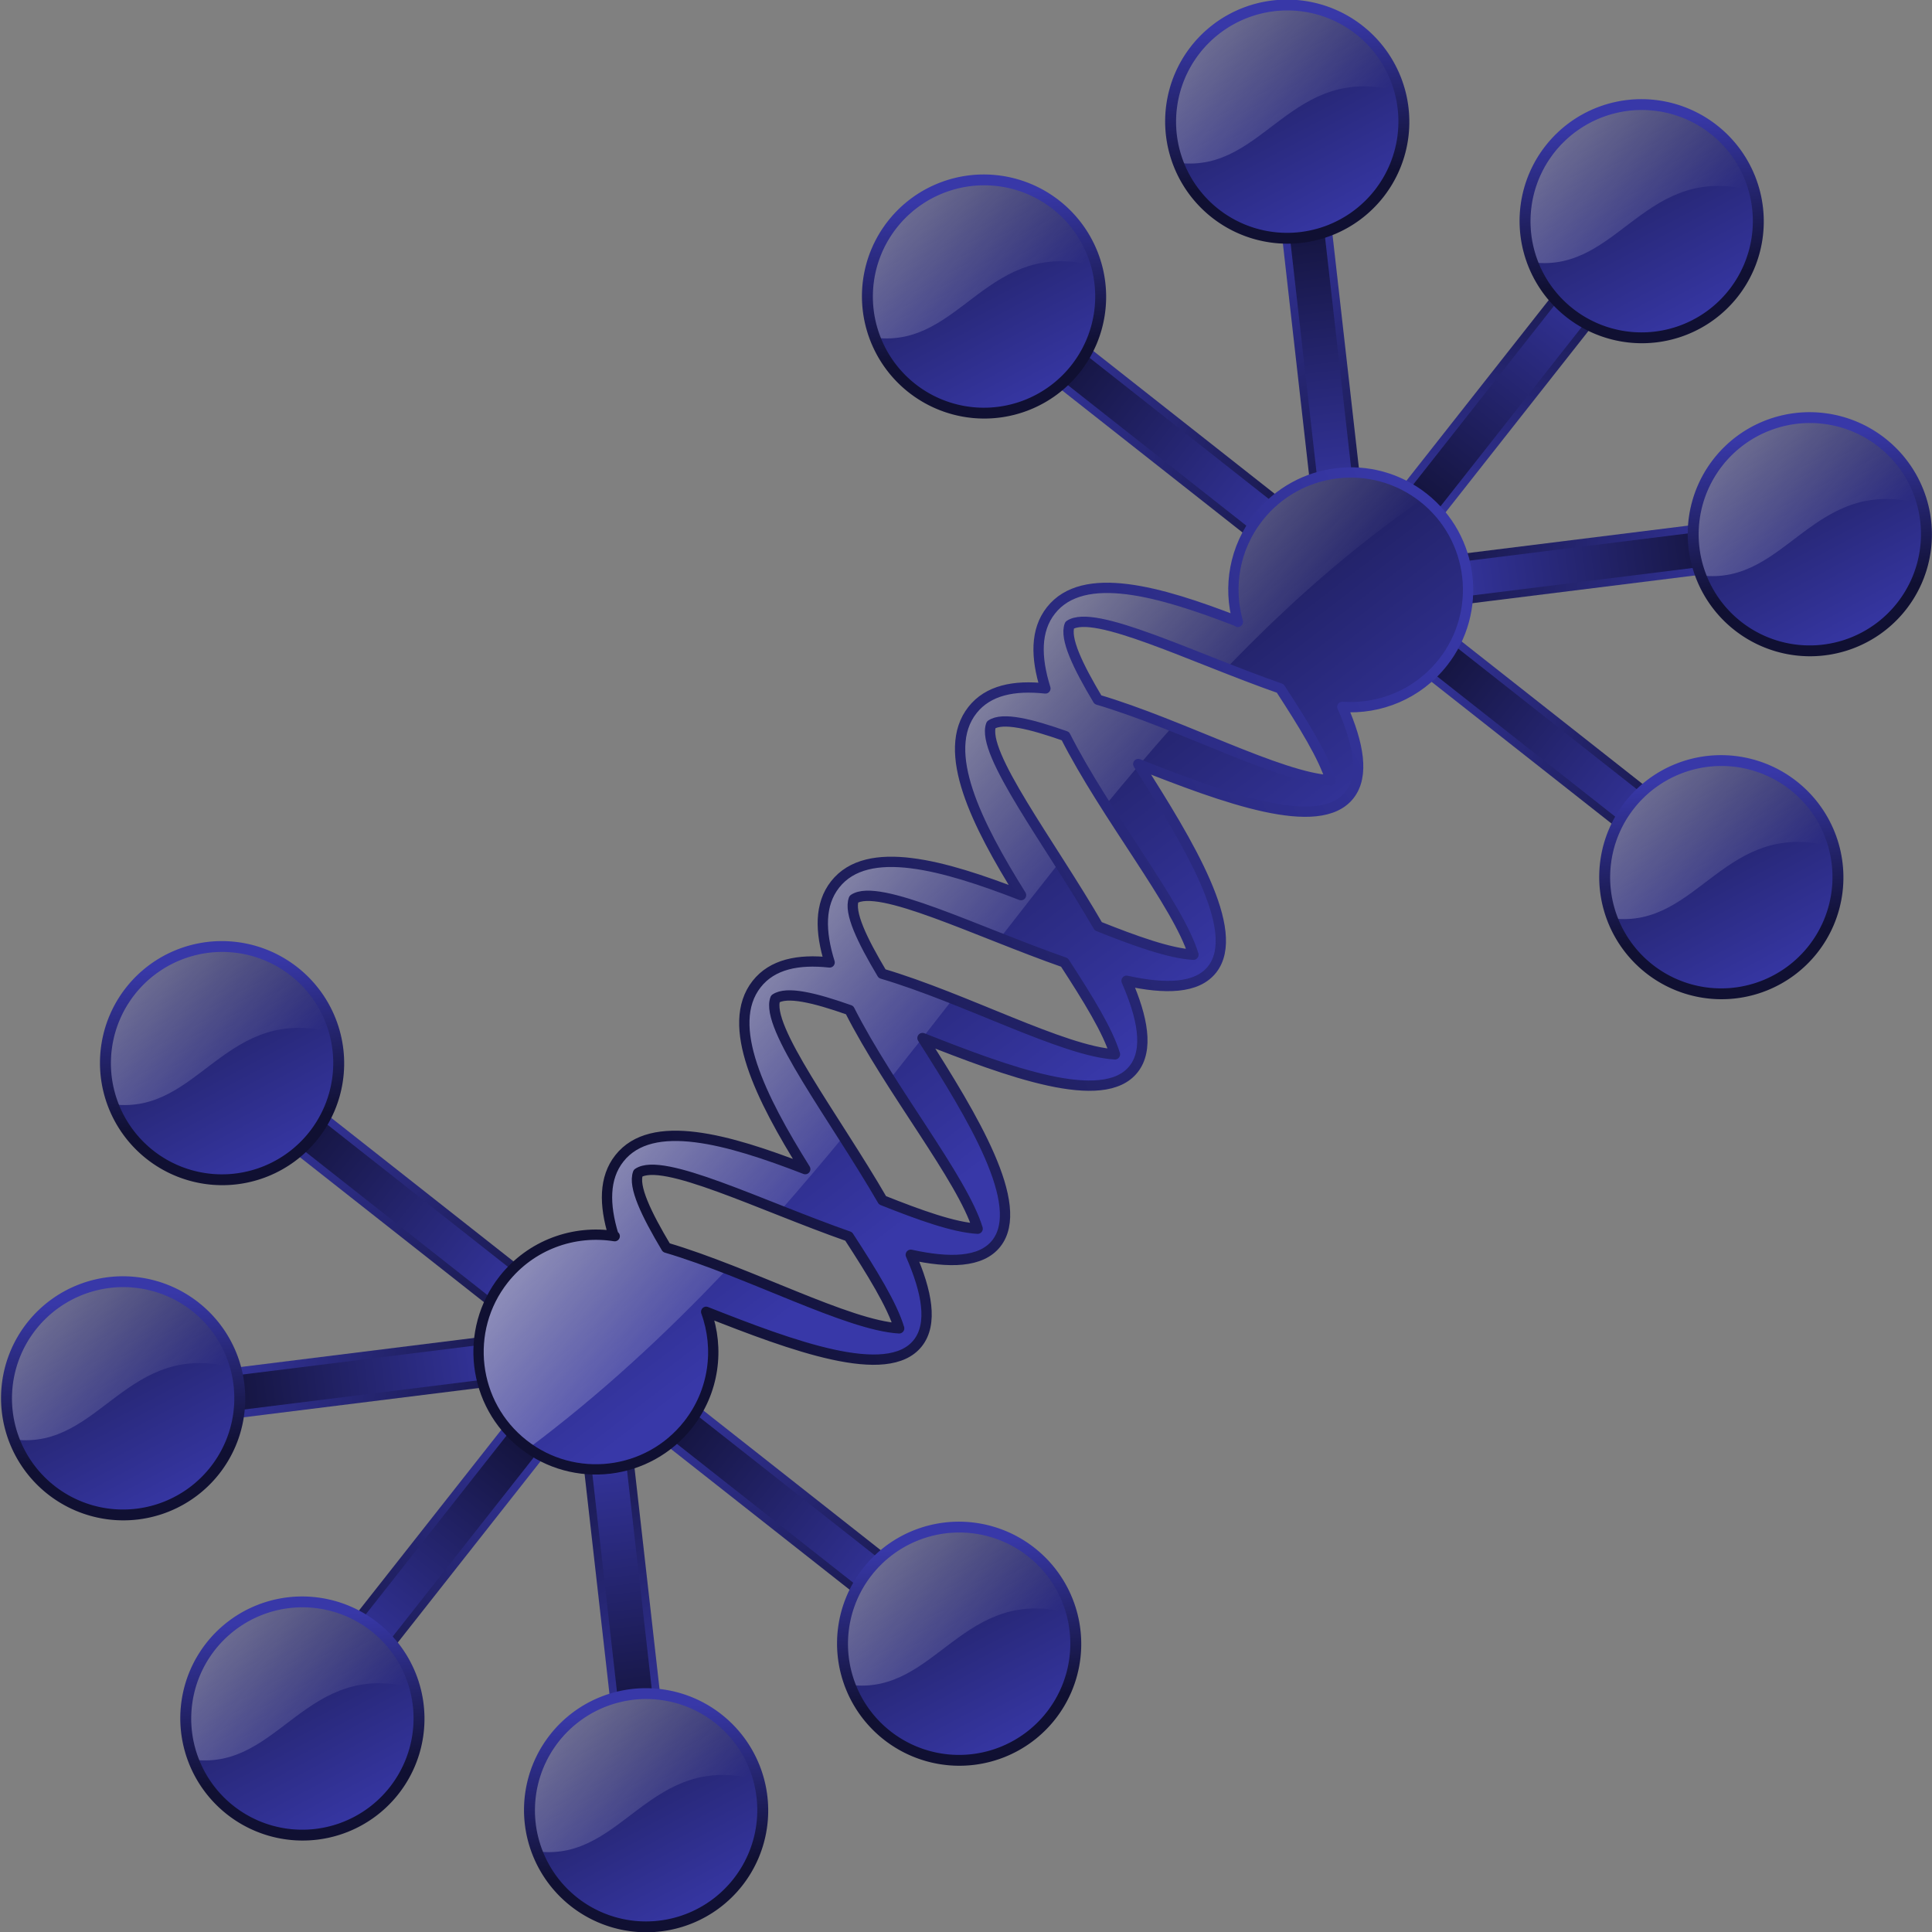 <?xml version="1.0" encoding="UTF-8" standalone="no"?>
<!-- Created with Inkscape (http://www.inkscape.org/) -->
<svg
   xmlns:svg="http://www.w3.org/2000/svg"
   xmlns="http://www.w3.org/2000/svg"
   xmlns:xlink="http://www.w3.org/1999/xlink"
   version="1.0"
   width="650"
   height="650"
   id="svg2458">
  <rect width="100%" height="100%" fill="#808080" stroke="none"/>
  <defs
     id="defs2460">
    <linearGradient
       id="linearGradient4579">
      <stop
         id="stop4581"
         style="stop-color:#000000;stop-opacity:1"
         offset="0" />
      <stop
         id="stop4583"
         style="stop-color:#15153f;stop-opacity:1"
         offset="1" />
    </linearGradient>
    <linearGradient
       id="linearGradient3793">
      <stop
         id="stop3795"
         style="stop-color:#101032;stop-opacity:0"
         offset="0" />
      <stop
         id="stop3797"
         style="stop-color:#3838a8;stop-opacity:1"
         offset="1" />
    </linearGradient>
    <linearGradient
       id="linearGradient3787">
      <stop
         id="stop3789"
         style="stop-color:#101032;stop-opacity:0"
         offset="0" />
      <stop
         id="stop3791"
         style="stop-color:#3838a8;stop-opacity:1"
         offset="1" />
    </linearGradient>
    <linearGradient
       id="linearGradient3568">
      <stop
         id="stop3570"
         style="stop-color:#ffffff;stop-opacity:0.474"
         offset="0" />
      <stop
         id="stop3572"
         style="stop-color:#ffffff;stop-opacity:0"
         offset="1" />
    </linearGradient>
    <linearGradient
       id="linearGradient3558">
      <stop
         id="stop3560"
         style="stop-color:#101032;stop-opacity:1"
         offset="0" />
      <stop
         id="stop3562"
         style="stop-color:#3838a8;stop-opacity:1"
         offset="1" />
    </linearGradient>
    <linearGradient
       x1="119.897"
       y1="665.575"
       x2="334.065"
       y2="665.575"
       id="linearGradient4143"
       xlink:href="#linearGradient3558"
       gradientUnits="userSpaceOnUse" />
    <linearGradient
       x1="358.503"
       y1="583.55"
       x2="105.755"
       y2="493.748"
       id="linearGradient4145"
       xlink:href="#linearGradient3558"
       gradientUnits="userSpaceOnUse"
       gradientTransform="translate(14.849,112.43)" />
    <linearGradient
       x1="119.897"
       y1="665.575"
       x2="334.065"
       y2="665.575"
       id="linearGradient4147"
       xlink:href="#linearGradient3558"
       gradientUnits="userSpaceOnUse" />
    <linearGradient
       x1="358.503"
       y1="583.55"
       x2="105.755"
       y2="493.748"
       id="linearGradient4149"
       xlink:href="#linearGradient3558"
       gradientUnits="userSpaceOnUse"
       gradientTransform="translate(14.849,112.43)" />
    <linearGradient
       x1="119.897"
       y1="665.575"
       x2="334.065"
       y2="665.575"
       id="linearGradient4151"
       xlink:href="#linearGradient3558"
       gradientUnits="userSpaceOnUse" />
    <linearGradient
       x1="358.503"
       y1="583.55"
       x2="105.755"
       y2="493.748"
       id="linearGradient4153"
       xlink:href="#linearGradient3558"
       gradientUnits="userSpaceOnUse"
       gradientTransform="translate(14.849,112.43)" />
    <linearGradient
       x1="119.897"
       y1="665.575"
       x2="334.065"
       y2="665.575"
       id="linearGradient4155"
       xlink:href="#linearGradient3558"
       gradientUnits="userSpaceOnUse" />
    <linearGradient
       x1="358.503"
       y1="583.55"
       x2="105.755"
       y2="493.748"
       id="linearGradient4157"
       xlink:href="#linearGradient3558"
       gradientUnits="userSpaceOnUse"
       gradientTransform="translate(14.849,112.43)" />
    <linearGradient
       x1="119.897"
       y1="665.575"
       x2="334.065"
       y2="665.575"
       id="linearGradient4159"
       xlink:href="#linearGradient3558"
       gradientUnits="userSpaceOnUse" />
    <linearGradient
       x1="358.503"
       y1="583.55"
       x2="105.755"
       y2="493.748"
       id="linearGradient4161"
       xlink:href="#linearGradient3558"
       gradientUnits="userSpaceOnUse"
       gradientTransform="translate(14.849,112.43)" />
    <linearGradient
       x1="119.897"
       y1="665.575"
       x2="334.065"
       y2="665.575"
       id="linearGradient4163"
       xlink:href="#linearGradient3558"
       gradientUnits="userSpaceOnUse" />
    <linearGradient
       x1="358.503"
       y1="583.55"
       x2="105.755"
       y2="493.748"
       id="linearGradient4165"
       xlink:href="#linearGradient3558"
       gradientUnits="userSpaceOnUse"
       gradientTransform="translate(14.849,112.43)" />
    <linearGradient
       x1="119.897"
       y1="665.575"
       x2="334.065"
       y2="665.575"
       id="linearGradient4167"
       xlink:href="#linearGradient3558"
       gradientUnits="userSpaceOnUse" />
    <linearGradient
       x1="358.503"
       y1="583.55"
       x2="105.755"
       y2="493.748"
       id="linearGradient4169"
       xlink:href="#linearGradient3558"
       gradientUnits="userSpaceOnUse"
       gradientTransform="translate(14.849,112.43)" />
    <linearGradient
       x1="119.897"
       y1="665.575"
       x2="334.065"
       y2="665.575"
       id="linearGradient4171"
       xlink:href="#linearGradient3558"
       gradientUnits="userSpaceOnUse" />
    <linearGradient
       x1="358.503"
       y1="583.55"
       x2="105.755"
       y2="493.748"
       id="linearGradient4173"
       xlink:href="#linearGradient3558"
       gradientUnits="userSpaceOnUse"
       gradientTransform="translate(14.849,112.43)" />
    <linearGradient
       x1="119.897"
       y1="665.575"
       x2="334.065"
       y2="665.575"
       id="linearGradient4175"
       xlink:href="#linearGradient3558"
       gradientUnits="userSpaceOnUse" />
    <linearGradient
       x1="358.503"
       y1="583.55"
       x2="105.755"
       y2="493.748"
       id="linearGradient4177"
       xlink:href="#linearGradient3558"
       gradientUnits="userSpaceOnUse"
       gradientTransform="translate(14.849,112.43)" />
    <linearGradient
       x1="119.897"
       y1="665.575"
       x2="334.065"
       y2="665.575"
       id="linearGradient4179"
       xlink:href="#linearGradient3558"
       gradientUnits="userSpaceOnUse" />
    <linearGradient
       x1="358.503"
       y1="583.55"
       x2="105.755"
       y2="493.748"
       id="linearGradient4181"
       xlink:href="#linearGradient3558"
       gradientUnits="userSpaceOnUse"
       gradientTransform="translate(14.849,112.43)" />
    <linearGradient
       x1="227.674"
       y1="346.947"
       x2="534.135"
       y2="424.728"
       id="linearGradient4183"
       xlink:href="#linearGradient3558"
       gradientUnits="userSpaceOnUse"
       gradientTransform="translate(-171.12,22.627)" />
    <linearGradient
       x1="133.844"
       y1="503.656"
       x2="283.125"
       y2="503.656"
       id="linearGradient4185"
       xlink:href="#linearGradient3568"
       gradientUnits="userSpaceOnUse" />
    <linearGradient
       x1="108.778"
       y1="742.285"
       x2="379.812"
       y2="144.073"
       id="linearGradient4187"
       xlink:href="#linearGradient3558"
       gradientUnits="userSpaceOnUse" />
    <linearGradient
       x1="70.204"
       y1="786.529"
       x2="316.077"
       y2="890.762"
       id="linearGradient4189"
       xlink:href="#linearGradient3558"
       gradientUnits="userSpaceOnUse" />
    <linearGradient
       x1="94.097"
       y1="822.632"
       x2="264.877"
       y2="834.229"
       id="linearGradient4191"
       xlink:href="#linearGradient3568"
       gradientUnits="userSpaceOnUse"
       gradientTransform="matrix(0.813,0,0,0.785,243.029,178.027)" />
    <linearGradient
       x1="247.825"
       y1="892.669"
       x2="158.523"
       y2="802.961"
       id="linearGradient4193"
       xlink:href="#linearGradient3558"
       gradientUnits="userSpaceOnUse" />
    <linearGradient
       x1="70.204"
       y1="786.529"
       x2="316.077"
       y2="890.762"
       id="linearGradient4195"
       xlink:href="#linearGradient3558"
       gradientUnits="userSpaceOnUse" />
    <linearGradient
       x1="94.097"
       y1="822.632"
       x2="264.877"
       y2="834.229"
       id="linearGradient4197"
       xlink:href="#linearGradient3568"
       gradientUnits="userSpaceOnUse"
       gradientTransform="matrix(0.813,0,0,0.785,243.029,178.027)" />
    <linearGradient
       x1="247.825"
       y1="892.669"
       x2="158.523"
       y2="802.961"
       id="linearGradient4199"
       xlink:href="#linearGradient3558"
       gradientUnits="userSpaceOnUse" />
    <linearGradient
       x1="70.204"
       y1="786.529"
       x2="316.077"
       y2="890.762"
       id="linearGradient4201"
       xlink:href="#linearGradient3558"
       gradientUnits="userSpaceOnUse" />
    <linearGradient
       x1="94.097"
       y1="822.632"
       x2="264.877"
       y2="834.229"
       id="linearGradient4203"
       xlink:href="#linearGradient3568"
       gradientUnits="userSpaceOnUse"
       gradientTransform="matrix(0.813,0,0,0.785,243.029,178.027)" />
    <linearGradient
       x1="247.825"
       y1="892.669"
       x2="158.523"
       y2="802.961"
       id="linearGradient4205"
       xlink:href="#linearGradient3558"
       gradientUnits="userSpaceOnUse" />
    <linearGradient
       x1="70.204"
       y1="786.529"
       x2="316.077"
       y2="890.762"
       id="linearGradient4207"
       xlink:href="#linearGradient3558"
       gradientUnits="userSpaceOnUse" />
    <linearGradient
       x1="94.097"
       y1="822.632"
       x2="264.877"
       y2="834.229"
       id="linearGradient4209"
       xlink:href="#linearGradient3568"
       gradientUnits="userSpaceOnUse"
       gradientTransform="matrix(0.813,0,0,0.785,243.029,178.027)" />
    <linearGradient
       x1="247.825"
       y1="892.669"
       x2="158.523"
       y2="802.961"
       id="linearGradient4211"
       xlink:href="#linearGradient3558"
       gradientUnits="userSpaceOnUse" />
    <linearGradient
       x1="70.204"
       y1="786.529"
       x2="316.077"
       y2="890.762"
       id="linearGradient4213"
       xlink:href="#linearGradient3558"
       gradientUnits="userSpaceOnUse" />
    <linearGradient
       x1="94.097"
       y1="822.632"
       x2="264.877"
       y2="834.229"
       id="linearGradient4215"
       xlink:href="#linearGradient3568"
       gradientUnits="userSpaceOnUse"
       gradientTransform="matrix(0.813,0,0,0.785,243.029,178.027)" />
    <linearGradient
       x1="247.825"
       y1="892.669"
       x2="158.523"
       y2="802.961"
       id="linearGradient4217"
       xlink:href="#linearGradient3558"
       gradientUnits="userSpaceOnUse" />
    <linearGradient
       x1="70.204"
       y1="786.529"
       x2="316.077"
       y2="890.762"
       id="linearGradient4219"
       xlink:href="#linearGradient3558"
       gradientUnits="userSpaceOnUse" />
    <linearGradient
       x1="94.097"
       y1="822.632"
       x2="264.877"
       y2="834.229"
       id="linearGradient4221"
       xlink:href="#linearGradient3568"
       gradientUnits="userSpaceOnUse"
       gradientTransform="matrix(0.813,0,0,0.785,243.029,178.027)" />
    <linearGradient
       x1="247.825"
       y1="892.669"
       x2="158.523"
       y2="802.961"
       id="linearGradient4223"
       xlink:href="#linearGradient3558"
       gradientUnits="userSpaceOnUse" />
    <linearGradient
       x1="70.204"
       y1="786.529"
       x2="316.077"
       y2="890.762"
       id="linearGradient4225"
       xlink:href="#linearGradient3558"
       gradientUnits="userSpaceOnUse" />
    <linearGradient
       x1="94.097"
       y1="822.632"
       x2="264.877"
       y2="834.229"
       id="linearGradient4227"
       xlink:href="#linearGradient3568"
       gradientUnits="userSpaceOnUse"
       gradientTransform="matrix(0.813,0,0,0.785,243.029,178.027)" />
    <linearGradient
       x1="247.825"
       y1="892.669"
       x2="158.523"
       y2="802.961"
       id="linearGradient4229"
       xlink:href="#linearGradient3558"
       gradientUnits="userSpaceOnUse" />
    <linearGradient
       x1="70.204"
       y1="786.529"
       x2="316.077"
       y2="890.762"
       id="linearGradient4231"
       xlink:href="#linearGradient3558"
       gradientUnits="userSpaceOnUse" />
    <linearGradient
       x1="94.097"
       y1="822.632"
       x2="264.877"
       y2="834.229"
       id="linearGradient4233"
       xlink:href="#linearGradient3568"
       gradientUnits="userSpaceOnUse"
       gradientTransform="matrix(0.813,0,0,0.785,243.029,178.027)" />
    <linearGradient
       x1="247.825"
       y1="892.669"
       x2="158.523"
       y2="802.961"
       id="linearGradient4235"
       xlink:href="#linearGradient3558"
       gradientUnits="userSpaceOnUse" />
    <linearGradient
       x1="70.204"
       y1="786.529"
       x2="316.077"
       y2="890.762"
       id="linearGradient4237"
       xlink:href="#linearGradient3558"
       gradientUnits="userSpaceOnUse" />
    <linearGradient
       x1="94.097"
       y1="822.632"
       x2="264.877"
       y2="834.229"
       id="linearGradient4239"
       xlink:href="#linearGradient3568"
       gradientUnits="userSpaceOnUse"
       gradientTransform="matrix(0.813,0,0,0.785,243.029,178.027)" />
    <linearGradient
       x1="247.825"
       y1="892.669"
       x2="158.523"
       y2="802.961"
       id="linearGradient4241"
       xlink:href="#linearGradient3558"
       gradientUnits="userSpaceOnUse" />
    <linearGradient
       x1="70.204"
       y1="786.529"
       x2="316.077"
       y2="890.762"
       id="linearGradient4243"
       xlink:href="#linearGradient3558"
       gradientUnits="userSpaceOnUse" />
    <linearGradient
       x1="94.097"
       y1="822.632"
       x2="264.877"
       y2="834.229"
       id="linearGradient4245"
       xlink:href="#linearGradient3568"
       gradientUnits="userSpaceOnUse"
       gradientTransform="matrix(0.813,0,0,0.785,243.029,178.027)" />
    <linearGradient
       x1="247.825"
       y1="892.669"
       x2="158.523"
       y2="802.961"
       id="linearGradient4247"
       xlink:href="#linearGradient3558"
       gradientUnits="userSpaceOnUse" />
    <linearGradient
       x1="934.638"
       y1="357.203"
       x2="386.576"
       y2="284.906"
       id="linearGradient4517"
       xlink:href="#linearGradient3558"
       gradientUnits="userSpaceOnUse"
       gradientTransform="translate(1,2)" />
    <linearGradient
       x1="292.031"
       y1="305.362"
       x2="853.969"
       y2="305.362"
       id="linearGradient4531"
       xlink:href="#linearGradient3558"
       gradientUnits="userSpaceOnUse"
       gradientTransform="translate(3,2)" />
    <linearGradient
       x1="292.031"
       y1="305.362"
       x2="853.969"
       y2="305.362"
       id="linearGradient4537"
       xlink:href="#linearGradient3558"
       gradientUnits="userSpaceOnUse"
       gradientTransform="translate(-195,-198)" />
    <linearGradient
       x1="934.638"
       y1="357.203"
       x2="386.576"
       y2="284.906"
       id="linearGradient4543"
       xlink:href="#linearGradient3558"
       gradientUnits="userSpaceOnUse"
       gradientTransform="translate(12.393,13.456)" />
    <linearGradient
       x1="934.638"
       y1="357.203"
       x2="386.576"
       y2="284.906"
       id="linearGradient4549"
       xlink:href="#linearGradient3558"
       gradientUnits="userSpaceOnUse"
       gradientTransform="translate(-21.607,-67.544)" />
    <linearGradient
       x1="934.638"
       y1="357.203"
       x2="386.576"
       y2="284.906"
       id="linearGradient4565"
       xlink:href="#linearGradient3558"
       gradientUnits="userSpaceOnUse"
       gradientTransform="translate(1,2)" />
    <linearGradient
       x1="572.107"
       y1="225.203"
       x2="572.107"
       y2="324.906"
       id="linearGradient4567"
       xlink:href="#linearGradient3568"
       gradientUnits="userSpaceOnUse"
       gradientTransform="translate(1.393,2.456)" />
    <linearGradient
       x1="292.031"
       y1="305.362"
       x2="853.969"
       y2="305.362"
       id="linearGradient4569"
       xlink:href="#linearGradient3558"
       gradientUnits="userSpaceOnUse"
       gradientTransform="translate(3,2)" />
    <linearGradient
       x1="119.897"
       y1="665.575"
       x2="334.065"
       y2="665.575"
       id="linearGradient4676"
       xlink:href="#linearGradient3558"
       gradientUnits="userSpaceOnUse" />
    <linearGradient
       x1="358.503"
       y1="583.55"
       x2="105.755"
       y2="493.748"
       id="linearGradient4678"
       xlink:href="#linearGradient3558"
       gradientUnits="userSpaceOnUse"
       gradientTransform="translate(14.849,112.43)" />
    <linearGradient
       x1="119.897"
       y1="665.575"
       x2="334.065"
       y2="665.575"
       id="linearGradient4680"
       xlink:href="#linearGradient3558"
       gradientUnits="userSpaceOnUse" />
    <linearGradient
       x1="358.503"
       y1="583.55"
       x2="105.755"
       y2="493.748"
       id="linearGradient4682"
       xlink:href="#linearGradient3558"
       gradientUnits="userSpaceOnUse"
       gradientTransform="translate(14.849,112.43)" />
    <linearGradient
       x1="119.897"
       y1="665.575"
       x2="334.065"
       y2="665.575"
       id="linearGradient4684"
       xlink:href="#linearGradient3558"
       gradientUnits="userSpaceOnUse" />
    <linearGradient
       x1="358.503"
       y1="583.55"
       x2="105.755"
       y2="493.748"
       id="linearGradient4686"
       xlink:href="#linearGradient3558"
       gradientUnits="userSpaceOnUse"
       gradientTransform="translate(14.849,112.43)" />
    <linearGradient
       x1="119.897"
       y1="665.575"
       x2="334.065"
       y2="665.575"
       id="linearGradient4688"
       xlink:href="#linearGradient3558"
       gradientUnits="userSpaceOnUse" />
    <linearGradient
       x1="358.503"
       y1="583.55"
       x2="105.755"
       y2="493.748"
       id="linearGradient4690"
       xlink:href="#linearGradient3558"
       gradientUnits="userSpaceOnUse"
       gradientTransform="translate(14.849,112.43)" />
    <linearGradient
       x1="119.897"
       y1="665.575"
       x2="334.065"
       y2="665.575"
       id="linearGradient4692"
       xlink:href="#linearGradient3558"
       gradientUnits="userSpaceOnUse" />
    <linearGradient
       x1="358.503"
       y1="583.55"
       x2="105.755"
       y2="493.748"
       id="linearGradient4694"
       xlink:href="#linearGradient3558"
       gradientUnits="userSpaceOnUse"
       gradientTransform="translate(14.849,112.43)" />
    <linearGradient
       x1="119.897"
       y1="665.575"
       x2="334.065"
       y2="665.575"
       id="linearGradient4696"
       xlink:href="#linearGradient3558"
       gradientUnits="userSpaceOnUse" />
    <linearGradient
       x1="358.503"
       y1="583.55"
       x2="105.755"
       y2="493.748"
       id="linearGradient4698"
       xlink:href="#linearGradient3558"
       gradientUnits="userSpaceOnUse"
       gradientTransform="translate(14.849,112.43)" />
    <linearGradient
       x1="119.897"
       y1="665.575"
       x2="334.065"
       y2="665.575"
       id="linearGradient4700"
       xlink:href="#linearGradient3558"
       gradientUnits="userSpaceOnUse" />
    <linearGradient
       x1="358.503"
       y1="583.55"
       x2="105.755"
       y2="493.748"
       id="linearGradient4702"
       xlink:href="#linearGradient3558"
       gradientUnits="userSpaceOnUse"
       gradientTransform="translate(14.849,112.43)" />
    <linearGradient
       x1="119.897"
       y1="665.575"
       x2="334.065"
       y2="665.575"
       id="linearGradient4704"
       xlink:href="#linearGradient3558"
       gradientUnits="userSpaceOnUse" />
    <linearGradient
       x1="358.503"
       y1="583.55"
       x2="105.755"
       y2="493.748"
       id="linearGradient4706"
       xlink:href="#linearGradient3558"
       gradientUnits="userSpaceOnUse"
       gradientTransform="translate(14.849,112.43)" />
    <linearGradient
       x1="119.897"
       y1="665.575"
       x2="334.065"
       y2="665.575"
       id="linearGradient4708"
       xlink:href="#linearGradient3558"
       gradientUnits="userSpaceOnUse" />
    <linearGradient
       x1="358.503"
       y1="583.55"
       x2="105.755"
       y2="493.748"
       id="linearGradient4710"
       xlink:href="#linearGradient3558"
       gradientUnits="userSpaceOnUse"
       gradientTransform="translate(14.849,112.43)" />
    <linearGradient
       x1="119.897"
       y1="665.575"
       x2="334.065"
       y2="665.575"
       id="linearGradient4712"
       xlink:href="#linearGradient3558"
       gradientUnits="userSpaceOnUse" />
    <linearGradient
       x1="358.503"
       y1="583.55"
       x2="105.755"
       y2="493.748"
       id="linearGradient4714"
       xlink:href="#linearGradient3558"
       gradientUnits="userSpaceOnUse"
       gradientTransform="translate(14.849,112.43)" />
    <linearGradient
       x1="227.674"
       y1="346.947"
       x2="534.135"
       y2="424.728"
       id="linearGradient4716"
       xlink:href="#linearGradient3558"
       gradientUnits="userSpaceOnUse"
       gradientTransform="translate(-171.12,22.627)" />
    <linearGradient
       x1="133.844"
       y1="503.656"
       x2="283.125"
       y2="503.656"
       id="linearGradient4718"
       xlink:href="#linearGradient3568"
       gradientUnits="userSpaceOnUse" />
    <linearGradient
       x1="108.778"
       y1="742.285"
       x2="379.812"
       y2="144.073"
       id="linearGradient4720"
       xlink:href="#linearGradient3558"
       gradientUnits="userSpaceOnUse" />
    <linearGradient
       x1="70.204"
       y1="786.529"
       x2="316.077"
       y2="890.762"
       id="linearGradient4722"
       xlink:href="#linearGradient3558"
       gradientUnits="userSpaceOnUse" />
    <linearGradient
       x1="94.097"
       y1="822.632"
       x2="264.877"
       y2="834.229"
       id="linearGradient4724"
       xlink:href="#linearGradient3568"
       gradientUnits="userSpaceOnUse"
       gradientTransform="matrix(0.813,0,0,0.785,243.029,178.027)" />
    <linearGradient
       x1="247.825"
       y1="892.669"
       x2="158.523"
       y2="802.961"
       id="linearGradient4726"
       xlink:href="#linearGradient3558"
       gradientUnits="userSpaceOnUse" />
    <linearGradient
       x1="70.204"
       y1="786.529"
       x2="316.077"
       y2="890.762"
       id="linearGradient4728"
       xlink:href="#linearGradient3558"
       gradientUnits="userSpaceOnUse" />
    <linearGradient
       x1="94.097"
       y1="822.632"
       x2="264.877"
       y2="834.229"
       id="linearGradient4730"
       xlink:href="#linearGradient3568"
       gradientUnits="userSpaceOnUse"
       gradientTransform="matrix(0.813,0,0,0.785,243.029,178.027)" />
    <linearGradient
       x1="247.825"
       y1="892.669"
       x2="158.523"
       y2="802.961"
       id="linearGradient4732"
       xlink:href="#linearGradient3558"
       gradientUnits="userSpaceOnUse" />
    <linearGradient
       x1="70.204"
       y1="786.529"
       x2="316.077"
       y2="890.762"
       id="linearGradient4734"
       xlink:href="#linearGradient3558"
       gradientUnits="userSpaceOnUse" />
    <linearGradient
       x1="94.097"
       y1="822.632"
       x2="264.877"
       y2="834.229"
       id="linearGradient4736"
       xlink:href="#linearGradient3568"
       gradientUnits="userSpaceOnUse"
       gradientTransform="matrix(0.813,0,0,0.785,243.029,178.027)" />
    <linearGradient
       x1="247.825"
       y1="892.669"
       x2="158.523"
       y2="802.961"
       id="linearGradient4738"
       xlink:href="#linearGradient3558"
       gradientUnits="userSpaceOnUse" />
    <linearGradient
       x1="70.204"
       y1="786.529"
       x2="316.077"
       y2="890.762"
       id="linearGradient4740"
       xlink:href="#linearGradient3558"
       gradientUnits="userSpaceOnUse" />
    <linearGradient
       x1="94.097"
       y1="822.632"
       x2="264.877"
       y2="834.229"
       id="linearGradient4742"
       xlink:href="#linearGradient3568"
       gradientUnits="userSpaceOnUse"
       gradientTransform="matrix(0.813,0,0,0.785,243.029,178.027)" />
    <linearGradient
       x1="247.825"
       y1="892.669"
       x2="158.523"
       y2="802.961"
       id="linearGradient4744"
       xlink:href="#linearGradient3558"
       gradientUnits="userSpaceOnUse" />
    <linearGradient
       x1="70.204"
       y1="786.529"
       x2="316.077"
       y2="890.762"
       id="linearGradient4746"
       xlink:href="#linearGradient3558"
       gradientUnits="userSpaceOnUse" />
    <linearGradient
       x1="94.097"
       y1="822.632"
       x2="264.877"
       y2="834.229"
       id="linearGradient4748"
       xlink:href="#linearGradient3568"
       gradientUnits="userSpaceOnUse"
       gradientTransform="matrix(0.813,0,0,0.785,243.029,178.027)" />
    <linearGradient
       x1="247.825"
       y1="892.669"
       x2="158.523"
       y2="802.961"
       id="linearGradient4750"
       xlink:href="#linearGradient3558"
       gradientUnits="userSpaceOnUse" />
    <linearGradient
       x1="70.204"
       y1="786.529"
       x2="316.077"
       y2="890.762"
       id="linearGradient4752"
       xlink:href="#linearGradient3558"
       gradientUnits="userSpaceOnUse" />
    <linearGradient
       x1="94.097"
       y1="822.632"
       x2="264.877"
       y2="834.229"
       id="linearGradient4754"
       xlink:href="#linearGradient3568"
       gradientUnits="userSpaceOnUse"
       gradientTransform="matrix(0.813,0,0,0.785,243.029,178.027)" />
    <linearGradient
       x1="247.825"
       y1="892.669"
       x2="158.523"
       y2="802.961"
       id="linearGradient4756"
       xlink:href="#linearGradient3558"
       gradientUnits="userSpaceOnUse" />
    <linearGradient
       x1="70.204"
       y1="786.529"
       x2="316.077"
       y2="890.762"
       id="linearGradient4758"
       xlink:href="#linearGradient3558"
       gradientUnits="userSpaceOnUse" />
    <linearGradient
       x1="94.097"
       y1="822.632"
       x2="264.877"
       y2="834.229"
       id="linearGradient4760"
       xlink:href="#linearGradient3568"
       gradientUnits="userSpaceOnUse"
       gradientTransform="matrix(0.813,0,0,0.785,243.029,178.027)" />
    <linearGradient
       x1="247.825"
       y1="892.669"
       x2="158.523"
       y2="802.961"
       id="linearGradient4762"
       xlink:href="#linearGradient3558"
       gradientUnits="userSpaceOnUse" />
    <linearGradient
       x1="70.204"
       y1="786.529"
       x2="316.077"
       y2="890.762"
       id="linearGradient4764"
       xlink:href="#linearGradient3558"
       gradientUnits="userSpaceOnUse" />
    <linearGradient
       x1="94.097"
       y1="822.632"
       x2="264.877"
       y2="834.229"
       id="linearGradient4766"
       xlink:href="#linearGradient3568"
       gradientUnits="userSpaceOnUse"
       gradientTransform="matrix(0.813,0,0,0.785,243.029,178.027)" />
    <linearGradient
       x1="247.825"
       y1="892.669"
       x2="158.523"
       y2="802.961"
       id="linearGradient4768"
       xlink:href="#linearGradient3558"
       gradientUnits="userSpaceOnUse" />
    <linearGradient
       x1="70.204"
       y1="786.529"
       x2="316.077"
       y2="890.762"
       id="linearGradient4770"
       xlink:href="#linearGradient3558"
       gradientUnits="userSpaceOnUse" />
    <linearGradient
       x1="94.097"
       y1="822.632"
       x2="264.877"
       y2="834.229"
       id="linearGradient4772"
       xlink:href="#linearGradient3568"
       gradientUnits="userSpaceOnUse"
       gradientTransform="matrix(0.813,0,0,0.785,243.029,178.027)" />
    <linearGradient
       x1="247.825"
       y1="892.669"
       x2="158.523"
       y2="802.961"
       id="linearGradient4774"
       xlink:href="#linearGradient3558"
       gradientUnits="userSpaceOnUse" />
    <linearGradient
       x1="70.204"
       y1="786.529"
       x2="316.077"
       y2="890.762"
       id="linearGradient4776"
       xlink:href="#linearGradient3558"
       gradientUnits="userSpaceOnUse" />
    <linearGradient
       x1="94.097"
       y1="822.632"
       x2="264.877"
       y2="834.229"
       id="linearGradient4778"
       xlink:href="#linearGradient3568"
       gradientUnits="userSpaceOnUse"
       gradientTransform="matrix(0.813,0,0,0.785,243.029,178.027)" />
    <linearGradient
       x1="247.825"
       y1="892.669"
       x2="158.523"
       y2="802.961"
       id="linearGradient4780"
       xlink:href="#linearGradient3558"
       gradientUnits="userSpaceOnUse" />
    <linearGradient
       x1="119.897"
       y1="665.575"
       x2="334.065"
       y2="665.575"
       id="linearGradient2763"
       xlink:href="#linearGradient3558"
       gradientUnits="userSpaceOnUse" />
    <linearGradient
       x1="358.503"
       y1="583.55"
       x2="105.755"
       y2="493.748"
       id="linearGradient2765"
       xlink:href="#linearGradient3558"
       gradientUnits="userSpaceOnUse"
       gradientTransform="translate(14.849,112.43)" />
    <linearGradient
       x1="119.897"
       y1="665.575"
       x2="334.065"
       y2="665.575"
       id="linearGradient2767"
       xlink:href="#linearGradient3558"
       gradientUnits="userSpaceOnUse" />
    <linearGradient
       x1="358.503"
       y1="583.55"
       x2="105.755"
       y2="493.748"
       id="linearGradient2769"
       xlink:href="#linearGradient3558"
       gradientUnits="userSpaceOnUse"
       gradientTransform="translate(14.849,112.43)" />
    <linearGradient
       x1="119.897"
       y1="665.575"
       x2="334.065"
       y2="665.575"
       id="linearGradient2771"
       xlink:href="#linearGradient3558"
       gradientUnits="userSpaceOnUse" />
    <linearGradient
       x1="358.503"
       y1="583.55"
       x2="105.755"
       y2="493.748"
       id="linearGradient2773"
       xlink:href="#linearGradient3558"
       gradientUnits="userSpaceOnUse"
       gradientTransform="translate(14.849,112.43)" />
    <linearGradient
       x1="119.897"
       y1="665.575"
       x2="334.065"
       y2="665.575"
       id="linearGradient2775"
       xlink:href="#linearGradient3558"
       gradientUnits="userSpaceOnUse" />
    <linearGradient
       x1="358.503"
       y1="583.55"
       x2="105.755"
       y2="493.748"
       id="linearGradient2777"
       xlink:href="#linearGradient3558"
       gradientUnits="userSpaceOnUse"
       gradientTransform="translate(14.849,112.43)" />
    <linearGradient
       x1="119.897"
       y1="665.575"
       x2="334.065"
       y2="665.575"
       id="linearGradient2779"
       xlink:href="#linearGradient3558"
       gradientUnits="userSpaceOnUse" />
    <linearGradient
       x1="358.503"
       y1="583.55"
       x2="105.755"
       y2="493.748"
       id="linearGradient2781"
       xlink:href="#linearGradient3558"
       gradientUnits="userSpaceOnUse"
       gradientTransform="translate(14.849,112.43)" />
    <linearGradient
       x1="119.897"
       y1="665.575"
       x2="334.065"
       y2="665.575"
       id="linearGradient2783"
       xlink:href="#linearGradient3558"
       gradientUnits="userSpaceOnUse" />
    <linearGradient
       x1="358.503"
       y1="583.55"
       x2="105.755"
       y2="493.748"
       id="linearGradient2785"
       xlink:href="#linearGradient3558"
       gradientUnits="userSpaceOnUse"
       gradientTransform="translate(14.849,112.43)" />
    <linearGradient
       x1="119.897"
       y1="665.575"
       x2="334.065"
       y2="665.575"
       id="linearGradient2787"
       xlink:href="#linearGradient3558"
       gradientUnits="userSpaceOnUse" />
    <linearGradient
       x1="358.503"
       y1="583.55"
       x2="105.755"
       y2="493.748"
       id="linearGradient2789"
       xlink:href="#linearGradient3558"
       gradientUnits="userSpaceOnUse"
       gradientTransform="translate(14.849,112.43)" />
    <linearGradient
       x1="119.897"
       y1="665.575"
       x2="334.065"
       y2="665.575"
       id="linearGradient2791"
       xlink:href="#linearGradient3558"
       gradientUnits="userSpaceOnUse" />
    <linearGradient
       x1="358.503"
       y1="583.55"
       x2="105.755"
       y2="493.748"
       id="linearGradient2793"
       xlink:href="#linearGradient3558"
       gradientUnits="userSpaceOnUse"
       gradientTransform="translate(14.849,112.43)" />
    <linearGradient
       x1="119.897"
       y1="665.575"
       x2="334.065"
       y2="665.575"
       id="linearGradient2795"
       xlink:href="#linearGradient3558"
       gradientUnits="userSpaceOnUse" />
    <linearGradient
       x1="358.503"
       y1="583.55"
       x2="105.755"
       y2="493.748"
       id="linearGradient2797"
       xlink:href="#linearGradient3558"
       gradientUnits="userSpaceOnUse"
       gradientTransform="translate(14.849,112.43)" />
    <linearGradient
       x1="119.897"
       y1="665.575"
       x2="334.065"
       y2="665.575"
       id="linearGradient2799"
       xlink:href="#linearGradient3558"
       gradientUnits="userSpaceOnUse" />
    <linearGradient
       x1="358.503"
       y1="583.55"
       x2="105.755"
       y2="493.748"
       id="linearGradient2801"
       xlink:href="#linearGradient3558"
       gradientUnits="userSpaceOnUse"
       gradientTransform="translate(14.849,112.43)" />
    <linearGradient
       x1="227.674"
       y1="346.947"
       x2="534.135"
       y2="424.728"
       id="linearGradient2803"
       xlink:href="#linearGradient3558"
       gradientUnits="userSpaceOnUse"
       gradientTransform="translate(-171.12,22.627)" />
    <linearGradient
       x1="133.844"
       y1="503.656"
       x2="283.125"
       y2="503.656"
       id="linearGradient2805"
       xlink:href="#linearGradient3568"
       gradientUnits="userSpaceOnUse" />
    <linearGradient
       x1="108.778"
       y1="742.285"
       x2="379.812"
       y2="144.073"
       id="linearGradient2807"
       xlink:href="#linearGradient3558"
       gradientUnits="userSpaceOnUse" />
    <linearGradient
       x1="70.204"
       y1="786.529"
       x2="316.077"
       y2="890.762"
       id="linearGradient2809"
       xlink:href="#linearGradient3558"
       gradientUnits="userSpaceOnUse" />
    <linearGradient
       x1="94.097"
       y1="822.632"
       x2="264.877"
       y2="834.229"
       id="linearGradient2811"
       xlink:href="#linearGradient3568"
       gradientUnits="userSpaceOnUse"
       gradientTransform="matrix(0.813,0,0,0.785,243.029,178.027)" />
    <linearGradient
       x1="247.825"
       y1="892.669"
       x2="158.523"
       y2="802.961"
       id="linearGradient2813"
       xlink:href="#linearGradient3558"
       gradientUnits="userSpaceOnUse" />
    <linearGradient
       x1="70.204"
       y1="786.529"
       x2="316.077"
       y2="890.762"
       id="linearGradient2815"
       xlink:href="#linearGradient3558"
       gradientUnits="userSpaceOnUse" />
    <linearGradient
       x1="94.097"
       y1="822.632"
       x2="264.877"
       y2="834.229"
       id="linearGradient2817"
       xlink:href="#linearGradient3568"
       gradientUnits="userSpaceOnUse"
       gradientTransform="matrix(0.813,0,0,0.785,243.029,178.027)" />
    <linearGradient
       x1="247.825"
       y1="892.669"
       x2="158.523"
       y2="802.961"
       id="linearGradient2819"
       xlink:href="#linearGradient3558"
       gradientUnits="userSpaceOnUse" />
    <linearGradient
       x1="70.204"
       y1="786.529"
       x2="316.077"
       y2="890.762"
       id="linearGradient2821"
       xlink:href="#linearGradient3558"
       gradientUnits="userSpaceOnUse" />
    <linearGradient
       x1="94.097"
       y1="822.632"
       x2="264.877"
       y2="834.229"
       id="linearGradient2823"
       xlink:href="#linearGradient3568"
       gradientUnits="userSpaceOnUse"
       gradientTransform="matrix(0.813,0,0,0.785,243.029,178.027)" />
    <linearGradient
       x1="247.825"
       y1="892.669"
       x2="158.523"
       y2="802.961"
       id="linearGradient2825"
       xlink:href="#linearGradient3558"
       gradientUnits="userSpaceOnUse" />
    <linearGradient
       x1="70.204"
       y1="786.529"
       x2="316.077"
       y2="890.762"
       id="linearGradient2827"
       xlink:href="#linearGradient3558"
       gradientUnits="userSpaceOnUse" />
    <linearGradient
       x1="94.097"
       y1="822.632"
       x2="264.877"
       y2="834.229"
       id="linearGradient2829"
       xlink:href="#linearGradient3568"
       gradientUnits="userSpaceOnUse"
       gradientTransform="matrix(0.813,0,0,0.785,243.029,178.027)" />
    <linearGradient
       x1="247.825"
       y1="892.669"
       x2="158.523"
       y2="802.961"
       id="linearGradient2831"
       xlink:href="#linearGradient3558"
       gradientUnits="userSpaceOnUse" />
    <linearGradient
       x1="70.204"
       y1="786.529"
       x2="316.077"
       y2="890.762"
       id="linearGradient2833"
       xlink:href="#linearGradient3558"
       gradientUnits="userSpaceOnUse" />
    <linearGradient
       x1="94.097"
       y1="822.632"
       x2="264.877"
       y2="834.229"
       id="linearGradient2835"
       xlink:href="#linearGradient3568"
       gradientUnits="userSpaceOnUse"
       gradientTransform="matrix(0.813,0,0,0.785,243.029,178.027)" />
    <linearGradient
       x1="247.825"
       y1="892.669"
       x2="158.523"
       y2="802.961"
       id="linearGradient2837"
       xlink:href="#linearGradient3558"
       gradientUnits="userSpaceOnUse" />
    <linearGradient
       x1="70.204"
       y1="786.529"
       x2="316.077"
       y2="890.762"
       id="linearGradient2839"
       xlink:href="#linearGradient3558"
       gradientUnits="userSpaceOnUse" />
    <linearGradient
       x1="94.097"
       y1="822.632"
       x2="264.877"
       y2="834.229"
       id="linearGradient2841"
       xlink:href="#linearGradient3568"
       gradientUnits="userSpaceOnUse"
       gradientTransform="matrix(0.813,0,0,0.785,243.029,178.027)" />
    <linearGradient
       x1="247.825"
       y1="892.669"
       x2="158.523"
       y2="802.961"
       id="linearGradient2843"
       xlink:href="#linearGradient3558"
       gradientUnits="userSpaceOnUse" />
    <linearGradient
       x1="70.204"
       y1="786.529"
       x2="316.077"
       y2="890.762"
       id="linearGradient2845"
       xlink:href="#linearGradient3558"
       gradientUnits="userSpaceOnUse" />
    <linearGradient
       x1="94.097"
       y1="822.632"
       x2="264.877"
       y2="834.229"
       id="linearGradient2847"
       xlink:href="#linearGradient3568"
       gradientUnits="userSpaceOnUse"
       gradientTransform="matrix(0.813,0,0,0.785,243.029,178.027)" />
    <linearGradient
       x1="247.825"
       y1="892.669"
       x2="158.523"
       y2="802.961"
       id="linearGradient2849"
       xlink:href="#linearGradient3558"
       gradientUnits="userSpaceOnUse" />
    <linearGradient
       x1="70.204"
       y1="786.529"
       x2="316.077"
       y2="890.762"
       id="linearGradient2851"
       xlink:href="#linearGradient3558"
       gradientUnits="userSpaceOnUse" />
    <linearGradient
       x1="94.097"
       y1="822.632"
       x2="264.877"
       y2="834.229"
       id="linearGradient2853"
       xlink:href="#linearGradient3568"
       gradientUnits="userSpaceOnUse"
       gradientTransform="matrix(0.813,0,0,0.785,243.029,178.027)" />
    <linearGradient
       x1="247.825"
       y1="892.669"
       x2="158.523"
       y2="802.961"
       id="linearGradient2855"
       xlink:href="#linearGradient3558"
       gradientUnits="userSpaceOnUse" />
    <linearGradient
       x1="70.204"
       y1="786.529"
       x2="316.077"
       y2="890.762"
       id="linearGradient2857"
       xlink:href="#linearGradient3558"
       gradientUnits="userSpaceOnUse" />
    <linearGradient
       x1="94.097"
       y1="822.632"
       x2="264.877"
       y2="834.229"
       id="linearGradient2859"
       xlink:href="#linearGradient3568"
       gradientUnits="userSpaceOnUse"
       gradientTransform="matrix(0.813,0,0,0.785,243.029,178.027)" />
    <linearGradient
       x1="247.825"
       y1="892.669"
       x2="158.523"
       y2="802.961"
       id="linearGradient2861"
       xlink:href="#linearGradient3558"
       gradientUnits="userSpaceOnUse" />
    <linearGradient
       x1="70.204"
       y1="786.529"
       x2="316.077"
       y2="890.762"
       id="linearGradient2863"
       xlink:href="#linearGradient3558"
       gradientUnits="userSpaceOnUse" />
    <linearGradient
       x1="94.097"
       y1="822.632"
       x2="264.877"
       y2="834.229"
       id="linearGradient2865"
       xlink:href="#linearGradient3568"
       gradientUnits="userSpaceOnUse"
       gradientTransform="matrix(0.813,0,0,0.785,243.029,178.027)" />
    <linearGradient
       x1="247.825"
       y1="892.669"
       x2="158.523"
       y2="802.961"
       id="linearGradient2867"
       xlink:href="#linearGradient3558"
       gradientUnits="userSpaceOnUse" />
    <linearGradient
       x1="119.897"
       y1="665.575"
       x2="334.065"
       y2="665.575"
       id="linearGradient2949"
       xlink:href="#linearGradient3558"
       gradientUnits="userSpaceOnUse" />
    <linearGradient
       x1="358.503"
       y1="583.55"
       x2="105.755"
       y2="493.748"
       id="linearGradient2951"
       xlink:href="#linearGradient3558"
       gradientUnits="userSpaceOnUse"
       gradientTransform="translate(14.849,112.43)" />
    <linearGradient
       x1="119.897"
       y1="665.575"
       x2="334.065"
       y2="665.575"
       id="linearGradient2953"
       xlink:href="#linearGradient3558"
       gradientUnits="userSpaceOnUse" />
    <linearGradient
       x1="358.503"
       y1="583.55"
       x2="105.755"
       y2="493.748"
       id="linearGradient2955"
       xlink:href="#linearGradient3558"
       gradientUnits="userSpaceOnUse"
       gradientTransform="translate(14.849,112.43)" />
    <linearGradient
       x1="119.897"
       y1="665.575"
       x2="334.065"
       y2="665.575"
       id="linearGradient2957"
       xlink:href="#linearGradient3558"
       gradientUnits="userSpaceOnUse" />
    <linearGradient
       x1="358.503"
       y1="583.55"
       x2="105.755"
       y2="493.748"
       id="linearGradient2959"
       xlink:href="#linearGradient3558"
       gradientUnits="userSpaceOnUse"
       gradientTransform="translate(14.849,112.43)" />
    <linearGradient
       x1="119.897"
       y1="665.575"
       x2="334.065"
       y2="665.575"
       id="linearGradient2961"
       xlink:href="#linearGradient3558"
       gradientUnits="userSpaceOnUse" />
    <linearGradient
       x1="358.503"
       y1="583.55"
       x2="105.755"
       y2="493.748"
       id="linearGradient2963"
       xlink:href="#linearGradient3558"
       gradientUnits="userSpaceOnUse"
       gradientTransform="translate(14.849,112.43)" />
    <linearGradient
       x1="119.897"
       y1="665.575"
       x2="334.065"
       y2="665.575"
       id="linearGradient2965"
       xlink:href="#linearGradient3558"
       gradientUnits="userSpaceOnUse" />
    <linearGradient
       x1="358.503"
       y1="583.55"
       x2="105.755"
       y2="493.748"
       id="linearGradient2967"
       xlink:href="#linearGradient3558"
       gradientUnits="userSpaceOnUse"
       gradientTransform="translate(14.849,112.43)" />
    <linearGradient
       x1="119.897"
       y1="665.575"
       x2="334.065"
       y2="665.575"
       id="linearGradient2969"
       xlink:href="#linearGradient3558"
       gradientUnits="userSpaceOnUse" />
    <linearGradient
       x1="358.503"
       y1="583.55"
       x2="105.755"
       y2="493.748"
       id="linearGradient2971"
       xlink:href="#linearGradient3558"
       gradientUnits="userSpaceOnUse"
       gradientTransform="translate(14.849,112.43)" />
    <linearGradient
       x1="119.897"
       y1="665.575"
       x2="334.065"
       y2="665.575"
       id="linearGradient2973"
       xlink:href="#linearGradient3558"
       gradientUnits="userSpaceOnUse" />
    <linearGradient
       x1="358.503"
       y1="583.55"
       x2="105.755"
       y2="493.748"
       id="linearGradient2975"
       xlink:href="#linearGradient3558"
       gradientUnits="userSpaceOnUse"
       gradientTransform="translate(14.849,112.43)" />
    <linearGradient
       x1="119.897"
       y1="665.575"
       x2="334.065"
       y2="665.575"
       id="linearGradient2977"
       xlink:href="#linearGradient3558"
       gradientUnits="userSpaceOnUse" />
    <linearGradient
       x1="358.503"
       y1="583.55"
       x2="105.755"
       y2="493.748"
       id="linearGradient2979"
       xlink:href="#linearGradient3558"
       gradientUnits="userSpaceOnUse"
       gradientTransform="translate(14.849,112.43)" />
    <linearGradient
       x1="119.897"
       y1="665.575"
       x2="334.065"
       y2="665.575"
       id="linearGradient2981"
       xlink:href="#linearGradient3558"
       gradientUnits="userSpaceOnUse" />
    <linearGradient
       x1="358.503"
       y1="583.55"
       x2="105.755"
       y2="493.748"
       id="linearGradient2983"
       xlink:href="#linearGradient3558"
       gradientUnits="userSpaceOnUse"
       gradientTransform="translate(14.849,112.43)" />
    <linearGradient
       x1="119.897"
       y1="665.575"
       x2="334.065"
       y2="665.575"
       id="linearGradient2985"
       xlink:href="#linearGradient3558"
       gradientUnits="userSpaceOnUse" />
    <linearGradient
       x1="358.503"
       y1="583.55"
       x2="105.755"
       y2="493.748"
       id="linearGradient2987"
       xlink:href="#linearGradient3558"
       gradientUnits="userSpaceOnUse"
       gradientTransform="translate(14.849,112.43)" />
    <linearGradient
       x1="227.674"
       y1="346.947"
       x2="534.135"
       y2="424.728"
       id="linearGradient2989"
       xlink:href="#linearGradient3558"
       gradientUnits="userSpaceOnUse"
       gradientTransform="translate(-171.12,22.627)" />
    <linearGradient
       x1="133.844"
       y1="503.656"
       x2="283.125"
       y2="503.656"
       id="linearGradient2991"
       xlink:href="#linearGradient3568"
       gradientUnits="userSpaceOnUse" />
    <linearGradient
       x1="108.778"
       y1="742.285"
       x2="379.812"
       y2="144.073"
       id="linearGradient2993"
       xlink:href="#linearGradient3558"
       gradientUnits="userSpaceOnUse" />
    <linearGradient
       x1="70.204"
       y1="786.529"
       x2="316.077"
       y2="890.762"
       id="linearGradient2995"
       xlink:href="#linearGradient3558"
       gradientUnits="userSpaceOnUse" />
    <linearGradient
       x1="94.097"
       y1="822.632"
       x2="264.877"
       y2="834.229"
       id="linearGradient2997"
       xlink:href="#linearGradient3568"
       gradientUnits="userSpaceOnUse"
       gradientTransform="matrix(0.813,0,0,0.785,243.029,178.027)" />
    <linearGradient
       x1="247.825"
       y1="892.669"
       x2="158.523"
       y2="802.961"
       id="linearGradient2999"
       xlink:href="#linearGradient3558"
       gradientUnits="userSpaceOnUse" />
    <linearGradient
       x1="70.204"
       y1="786.529"
       x2="316.077"
       y2="890.762"
       id="linearGradient3001"
       xlink:href="#linearGradient3558"
       gradientUnits="userSpaceOnUse" />
    <linearGradient
       x1="94.097"
       y1="822.632"
       x2="264.877"
       y2="834.229"
       id="linearGradient3003"
       xlink:href="#linearGradient3568"
       gradientUnits="userSpaceOnUse"
       gradientTransform="matrix(0.813,0,0,0.785,243.029,178.027)" />
    <linearGradient
       x1="247.825"
       y1="892.669"
       x2="158.523"
       y2="802.961"
       id="linearGradient3005"
       xlink:href="#linearGradient3558"
       gradientUnits="userSpaceOnUse" />
    <linearGradient
       x1="70.204"
       y1="786.529"
       x2="316.077"
       y2="890.762"
       id="linearGradient3007"
       xlink:href="#linearGradient3558"
       gradientUnits="userSpaceOnUse" />
    <linearGradient
       x1="94.097"
       y1="822.632"
       x2="264.877"
       y2="834.229"
       id="linearGradient3009"
       xlink:href="#linearGradient3568"
       gradientUnits="userSpaceOnUse"
       gradientTransform="matrix(0.813,0,0,0.785,243.029,178.027)" />
    <linearGradient
       x1="247.825"
       y1="892.669"
       x2="158.523"
       y2="802.961"
       id="linearGradient3011"
       xlink:href="#linearGradient3558"
       gradientUnits="userSpaceOnUse" />
    <linearGradient
       x1="70.204"
       y1="786.529"
       x2="316.077"
       y2="890.762"
       id="linearGradient3013"
       xlink:href="#linearGradient3558"
       gradientUnits="userSpaceOnUse" />
    <linearGradient
       x1="94.097"
       y1="822.632"
       x2="264.877"
       y2="834.229"
       id="linearGradient3015"
       xlink:href="#linearGradient3568"
       gradientUnits="userSpaceOnUse"
       gradientTransform="matrix(0.813,0,0,0.785,243.029,178.027)" />
    <linearGradient
       x1="247.825"
       y1="892.669"
       x2="158.523"
       y2="802.961"
       id="linearGradient3017"
       xlink:href="#linearGradient3558"
       gradientUnits="userSpaceOnUse" />
    <linearGradient
       x1="70.204"
       y1="786.529"
       x2="316.077"
       y2="890.762"
       id="linearGradient3019"
       xlink:href="#linearGradient3558"
       gradientUnits="userSpaceOnUse" />
    <linearGradient
       x1="94.097"
       y1="822.632"
       x2="264.877"
       y2="834.229"
       id="linearGradient3021"
       xlink:href="#linearGradient3568"
       gradientUnits="userSpaceOnUse"
       gradientTransform="matrix(0.813,0,0,0.785,243.029,178.027)" />
    <linearGradient
       x1="247.825"
       y1="892.669"
       x2="158.523"
       y2="802.961"
       id="linearGradient3023"
       xlink:href="#linearGradient3558"
       gradientUnits="userSpaceOnUse" />
    <linearGradient
       x1="70.204"
       y1="786.529"
       x2="316.077"
       y2="890.762"
       id="linearGradient3025"
       xlink:href="#linearGradient3558"
       gradientUnits="userSpaceOnUse" />
    <linearGradient
       x1="94.097"
       y1="822.632"
       x2="264.877"
       y2="834.229"
       id="linearGradient3027"
       xlink:href="#linearGradient3568"
       gradientUnits="userSpaceOnUse"
       gradientTransform="matrix(0.813,0,0,0.785,243.029,178.027)" />
    <linearGradient
       x1="247.825"
       y1="892.669"
       x2="158.523"
       y2="802.961"
       id="linearGradient3029"
       xlink:href="#linearGradient3558"
       gradientUnits="userSpaceOnUse" />
    <linearGradient
       x1="70.204"
       y1="786.529"
       x2="316.077"
       y2="890.762"
       id="linearGradient3031"
       xlink:href="#linearGradient3558"
       gradientUnits="userSpaceOnUse" />
    <linearGradient
       x1="94.097"
       y1="822.632"
       x2="264.877"
       y2="834.229"
       id="linearGradient3033"
       xlink:href="#linearGradient3568"
       gradientUnits="userSpaceOnUse"
       gradientTransform="matrix(0.813,0,0,0.785,243.029,178.027)" />
    <linearGradient
       x1="247.825"
       y1="892.669"
       x2="158.523"
       y2="802.961"
       id="linearGradient3035"
       xlink:href="#linearGradient3558"
       gradientUnits="userSpaceOnUse" />
    <linearGradient
       x1="70.204"
       y1="786.529"
       x2="316.077"
       y2="890.762"
       id="linearGradient3037"
       xlink:href="#linearGradient3558"
       gradientUnits="userSpaceOnUse" />
    <linearGradient
       x1="94.097"
       y1="822.632"
       x2="264.877"
       y2="834.229"
       id="linearGradient3039"
       xlink:href="#linearGradient3568"
       gradientUnits="userSpaceOnUse"
       gradientTransform="matrix(0.813,0,0,0.785,243.029,178.027)" />
    <linearGradient
       x1="247.825"
       y1="892.669"
       x2="158.523"
       y2="802.961"
       id="linearGradient3041"
       xlink:href="#linearGradient3558"
       gradientUnits="userSpaceOnUse" />
    <linearGradient
       x1="70.204"
       y1="786.529"
       x2="316.077"
       y2="890.762"
       id="linearGradient3043"
       xlink:href="#linearGradient3558"
       gradientUnits="userSpaceOnUse" />
    <linearGradient
       x1="94.097"
       y1="822.632"
       x2="264.877"
       y2="834.229"
       id="linearGradient3045"
       xlink:href="#linearGradient3568"
       gradientUnits="userSpaceOnUse"
       gradientTransform="matrix(0.813,0,0,0.785,243.029,178.027)" />
    <linearGradient
       x1="247.825"
       y1="892.669"
       x2="158.523"
       y2="802.961"
       id="linearGradient3047"
       xlink:href="#linearGradient3558"
       gradientUnits="userSpaceOnUse" />
    <linearGradient
       x1="70.204"
       y1="786.529"
       x2="316.077"
       y2="890.762"
       id="linearGradient3049"
       xlink:href="#linearGradient3558"
       gradientUnits="userSpaceOnUse" />
    <linearGradient
       x1="94.097"
       y1="822.632"
       x2="264.877"
       y2="834.229"
       id="linearGradient3051"
       xlink:href="#linearGradient3568"
       gradientUnits="userSpaceOnUse"
       gradientTransform="matrix(0.813,0,0,0.785,243.029,178.027)" />
    <linearGradient
       x1="247.825"
       y1="892.669"
       x2="158.523"
       y2="802.961"
       id="linearGradient3053"
       xlink:href="#linearGradient3558"
       gradientUnits="userSpaceOnUse" />
    <linearGradient
       x1="119.897"
       y1="665.575"
       x2="334.065"
       y2="665.575"
       id="linearGradient3134"
       xlink:href="#linearGradient3558"
       gradientUnits="userSpaceOnUse" />
    <linearGradient
       x1="358.503"
       y1="583.55"
       x2="105.755"
       y2="493.748"
       id="linearGradient3136"
       xlink:href="#linearGradient3558"
       gradientUnits="userSpaceOnUse"
       gradientTransform="translate(14.849,112.43)" />
    <linearGradient
       x1="119.897"
       y1="665.575"
       x2="334.065"
       y2="665.575"
       id="linearGradient3138"
       xlink:href="#linearGradient3558"
       gradientUnits="userSpaceOnUse" />
    <linearGradient
       x1="358.503"
       y1="583.55"
       x2="105.755"
       y2="493.748"
       id="linearGradient3140"
       xlink:href="#linearGradient3558"
       gradientUnits="userSpaceOnUse"
       gradientTransform="translate(14.849,112.43)" />
    <linearGradient
       x1="119.897"
       y1="665.575"
       x2="334.065"
       y2="665.575"
       id="linearGradient3142"
       xlink:href="#linearGradient3558"
       gradientUnits="userSpaceOnUse" />
    <linearGradient
       x1="358.503"
       y1="583.55"
       x2="105.755"
       y2="493.748"
       id="linearGradient3144"
       xlink:href="#linearGradient3558"
       gradientUnits="userSpaceOnUse"
       gradientTransform="translate(14.849,112.43)" />
    <linearGradient
       x1="119.897"
       y1="665.575"
       x2="334.065"
       y2="665.575"
       id="linearGradient3146"
       xlink:href="#linearGradient3558"
       gradientUnits="userSpaceOnUse" />
    <linearGradient
       x1="358.503"
       y1="583.55"
       x2="105.755"
       y2="493.748"
       id="linearGradient3148"
       xlink:href="#linearGradient3558"
       gradientUnits="userSpaceOnUse"
       gradientTransform="translate(14.849,112.43)" />
    <linearGradient
       x1="119.897"
       y1="665.575"
       x2="334.065"
       y2="665.575"
       id="linearGradient3150"
       xlink:href="#linearGradient3558"
       gradientUnits="userSpaceOnUse" />
    <linearGradient
       x1="358.503"
       y1="583.55"
       x2="105.755"
       y2="493.748"
       id="linearGradient3152"
       xlink:href="#linearGradient3558"
       gradientUnits="userSpaceOnUse"
       gradientTransform="translate(14.849,112.43)" />
    <linearGradient
       x1="119.897"
       y1="665.575"
       x2="334.065"
       y2="665.575"
       id="linearGradient3154"
       xlink:href="#linearGradient3558"
       gradientUnits="userSpaceOnUse" />
    <linearGradient
       x1="358.503"
       y1="583.55"
       x2="105.755"
       y2="493.748"
       id="linearGradient3156"
       xlink:href="#linearGradient3558"
       gradientUnits="userSpaceOnUse"
       gradientTransform="translate(14.849,112.43)" />
    <linearGradient
       x1="119.897"
       y1="665.575"
       x2="334.065"
       y2="665.575"
       id="linearGradient3158"
       xlink:href="#linearGradient3558"
       gradientUnits="userSpaceOnUse" />
    <linearGradient
       x1="358.503"
       y1="583.55"
       x2="105.755"
       y2="493.748"
       id="linearGradient3160"
       xlink:href="#linearGradient3558"
       gradientUnits="userSpaceOnUse"
       gradientTransform="translate(14.849,112.43)" />
    <linearGradient
       x1="119.897"
       y1="665.575"
       x2="334.065"
       y2="665.575"
       id="linearGradient3162"
       xlink:href="#linearGradient3558"
       gradientUnits="userSpaceOnUse" />
    <linearGradient
       x1="358.503"
       y1="583.55"
       x2="105.755"
       y2="493.748"
       id="linearGradient3164"
       xlink:href="#linearGradient3558"
       gradientUnits="userSpaceOnUse"
       gradientTransform="translate(14.849,112.43)" />
    <linearGradient
       x1="119.897"
       y1="665.575"
       x2="334.065"
       y2="665.575"
       id="linearGradient3166"
       xlink:href="#linearGradient3558"
       gradientUnits="userSpaceOnUse" />
    <linearGradient
       x1="358.503"
       y1="583.55"
       x2="105.755"
       y2="493.748"
       id="linearGradient3168"
       xlink:href="#linearGradient3558"
       gradientUnits="userSpaceOnUse"
       gradientTransform="translate(14.849,112.43)" />
    <linearGradient
       x1="119.897"
       y1="665.575"
       x2="334.065"
       y2="665.575"
       id="linearGradient3170"
       xlink:href="#linearGradient3558"
       gradientUnits="userSpaceOnUse" />
    <linearGradient
       x1="358.503"
       y1="583.55"
       x2="105.755"
       y2="493.748"
       id="linearGradient3172"
       xlink:href="#linearGradient3558"
       gradientUnits="userSpaceOnUse"
       gradientTransform="translate(14.849,112.43)" />
    <linearGradient
       x1="227.674"
       y1="346.947"
       x2="534.135"
       y2="424.728"
       id="linearGradient3174"
       xlink:href="#linearGradient3558"
       gradientUnits="userSpaceOnUse"
       gradientTransform="translate(-171.12,22.627)" />
    <linearGradient
       x1="133.844"
       y1="503.656"
       x2="283.125"
       y2="503.656"
       id="linearGradient3176"
       xlink:href="#linearGradient3568"
       gradientUnits="userSpaceOnUse" />
    <linearGradient
       x1="108.778"
       y1="742.285"
       x2="379.812"
       y2="144.073"
       id="linearGradient3178"
       xlink:href="#linearGradient3558"
       gradientUnits="userSpaceOnUse" />
    <linearGradient
       x1="70.204"
       y1="786.529"
       x2="316.077"
       y2="890.762"
       id="linearGradient3180"
       xlink:href="#linearGradient3558"
       gradientUnits="userSpaceOnUse" />
    <linearGradient
       x1="94.097"
       y1="822.632"
       x2="264.877"
       y2="834.229"
       id="linearGradient3182"
       xlink:href="#linearGradient3568"
       gradientUnits="userSpaceOnUse"
       gradientTransform="matrix(0.813,0,0,0.785,243.029,178.027)" />
    <linearGradient
       x1="247.825"
       y1="892.669"
       x2="158.523"
       y2="802.961"
       id="linearGradient3184"
       xlink:href="#linearGradient3558"
       gradientUnits="userSpaceOnUse" />
    <linearGradient
       x1="70.204"
       y1="786.529"
       x2="316.077"
       y2="890.762"
       id="linearGradient3186"
       xlink:href="#linearGradient3558"
       gradientUnits="userSpaceOnUse" />
    <linearGradient
       x1="94.097"
       y1="822.632"
       x2="264.877"
       y2="834.229"
       id="linearGradient3188"
       xlink:href="#linearGradient3568"
       gradientUnits="userSpaceOnUse"
       gradientTransform="matrix(0.813,0,0,0.785,243.029,178.027)" />
    <linearGradient
       x1="247.825"
       y1="892.669"
       x2="158.523"
       y2="802.961"
       id="linearGradient3190"
       xlink:href="#linearGradient3558"
       gradientUnits="userSpaceOnUse" />
    <linearGradient
       x1="70.204"
       y1="786.529"
       x2="316.077"
       y2="890.762"
       id="linearGradient3192"
       xlink:href="#linearGradient3558"
       gradientUnits="userSpaceOnUse" />
    <linearGradient
       x1="94.097"
       y1="822.632"
       x2="264.877"
       y2="834.229"
       id="linearGradient3194"
       xlink:href="#linearGradient3568"
       gradientUnits="userSpaceOnUse"
       gradientTransform="matrix(0.813,0,0,0.785,243.029,178.027)" />
    <linearGradient
       x1="247.825"
       y1="892.669"
       x2="158.523"
       y2="802.961"
       id="linearGradient3196"
       xlink:href="#linearGradient3558"
       gradientUnits="userSpaceOnUse" />
    <linearGradient
       x1="70.204"
       y1="786.529"
       x2="316.077"
       y2="890.762"
       id="linearGradient3198"
       xlink:href="#linearGradient3558"
       gradientUnits="userSpaceOnUse" />
    <linearGradient
       x1="94.097"
       y1="822.632"
       x2="264.877"
       y2="834.229"
       id="linearGradient3200"
       xlink:href="#linearGradient3568"
       gradientUnits="userSpaceOnUse"
       gradientTransform="matrix(0.813,0,0,0.785,243.029,178.027)" />
    <linearGradient
       x1="247.825"
       y1="892.669"
       x2="158.523"
       y2="802.961"
       id="linearGradient3202"
       xlink:href="#linearGradient3558"
       gradientUnits="userSpaceOnUse" />
    <linearGradient
       x1="70.204"
       y1="786.529"
       x2="316.077"
       y2="890.762"
       id="linearGradient3204"
       xlink:href="#linearGradient3558"
       gradientUnits="userSpaceOnUse" />
    <linearGradient
       x1="94.097"
       y1="822.632"
       x2="264.877"
       y2="834.229"
       id="linearGradient3206"
       xlink:href="#linearGradient3568"
       gradientUnits="userSpaceOnUse"
       gradientTransform="matrix(0.813,0,0,0.785,243.029,178.027)" />
    <linearGradient
       x1="247.825"
       y1="892.669"
       x2="158.523"
       y2="802.961"
       id="linearGradient3208"
       xlink:href="#linearGradient3558"
       gradientUnits="userSpaceOnUse" />
    <linearGradient
       x1="70.204"
       y1="786.529"
       x2="316.077"
       y2="890.762"
       id="linearGradient3210"
       xlink:href="#linearGradient3558"
       gradientUnits="userSpaceOnUse" />
    <linearGradient
       x1="94.097"
       y1="822.632"
       x2="264.877"
       y2="834.229"
       id="linearGradient3212"
       xlink:href="#linearGradient3568"
       gradientUnits="userSpaceOnUse"
       gradientTransform="matrix(0.813,0,0,0.785,243.029,178.027)" />
    <linearGradient
       x1="247.825"
       y1="892.669"
       x2="158.523"
       y2="802.961"
       id="linearGradient3214"
       xlink:href="#linearGradient3558"
       gradientUnits="userSpaceOnUse" />
    <linearGradient
       x1="70.204"
       y1="786.529"
       x2="316.077"
       y2="890.762"
       id="linearGradient3216"
       xlink:href="#linearGradient3558"
       gradientUnits="userSpaceOnUse" />
    <linearGradient
       x1="94.097"
       y1="822.632"
       x2="264.877"
       y2="834.229"
       id="linearGradient3218"
       xlink:href="#linearGradient3568"
       gradientUnits="userSpaceOnUse"
       gradientTransform="matrix(0.813,0,0,0.785,243.029,178.027)" />
    <linearGradient
       x1="247.825"
       y1="892.669"
       x2="158.523"
       y2="802.961"
       id="linearGradient3220"
       xlink:href="#linearGradient3558"
       gradientUnits="userSpaceOnUse" />
    <linearGradient
       x1="70.204"
       y1="786.529"
       x2="316.077"
       y2="890.762"
       id="linearGradient3222"
       xlink:href="#linearGradient3558"
       gradientUnits="userSpaceOnUse" />
    <linearGradient
       x1="94.097"
       y1="822.632"
       x2="264.877"
       y2="834.229"
       id="linearGradient3224"
       xlink:href="#linearGradient3568"
       gradientUnits="userSpaceOnUse"
       gradientTransform="matrix(0.813,0,0,0.785,243.029,178.027)" />
    <linearGradient
       x1="247.825"
       y1="892.669"
       x2="158.523"
       y2="802.961"
       id="linearGradient3226"
       xlink:href="#linearGradient3558"
       gradientUnits="userSpaceOnUse" />
    <linearGradient
       x1="70.204"
       y1="786.529"
       x2="316.077"
       y2="890.762"
       id="linearGradient3228"
       xlink:href="#linearGradient3558"
       gradientUnits="userSpaceOnUse" />
    <linearGradient
       x1="94.097"
       y1="822.632"
       x2="264.877"
       y2="834.229"
       id="linearGradient3230"
       xlink:href="#linearGradient3568"
       gradientUnits="userSpaceOnUse"
       gradientTransform="matrix(0.813,0,0,0.785,243.029,178.027)" />
    <linearGradient
       x1="247.825"
       y1="892.669"
       x2="158.523"
       y2="802.961"
       id="linearGradient3232"
       xlink:href="#linearGradient3558"
       gradientUnits="userSpaceOnUse" />
    <linearGradient
       x1="70.204"
       y1="786.529"
       x2="316.077"
       y2="890.762"
       id="linearGradient3234"
       xlink:href="#linearGradient3558"
       gradientUnits="userSpaceOnUse" />
    <linearGradient
       x1="94.097"
       y1="822.632"
       x2="264.877"
       y2="834.229"
       id="linearGradient3236"
       xlink:href="#linearGradient3568"
       gradientUnits="userSpaceOnUse"
       gradientTransform="matrix(0.813,0,0,0.785,243.029,178.027)" />
    <linearGradient
       x1="247.825"
       y1="892.669"
       x2="158.523"
       y2="802.961"
       id="linearGradient3238"
       xlink:href="#linearGradient3558"
       gradientUnits="userSpaceOnUse" />
  </defs>
  <g
     transform="translate(-48.15,-124.952)"
     id="layer1">
    <g
       transform="matrix(0.419,0.33,-0.33,0.419,310.994,174.243)"
       id="g4067">
      <g
         transform="matrix(-0.703,0.711,-0.711,-0.703,1195.886,198.684)"
         id="g3877">
        <rect
           width="209.304"
           height="26.87"
           x="122.329"
           y="652.14"
           id="rect3879"
           style="opacity:1;fill:url(#linearGradient4143);fill-opacity:1;fill-rule:evenodd;stroke:none;stroke-width:4.864;stroke-linecap:butt;stroke-linejoin:round;stroke-miterlimit:4;stroke-dasharray:none;stroke-dashoffset:0;stroke-opacity:1" />
        <rect
           width="209.304"
           height="26.87"
           x="123.037"
           y="652.847"
           id="rect3881"
           style="opacity:1;fill:none;fill-opacity:1;fill-rule:evenodd;stroke:url(#linearGradient4145);stroke-width:4.864;stroke-linecap:butt;stroke-linejoin:round;stroke-miterlimit:4;stroke-dasharray:none;stroke-dashoffset:0;stroke-opacity:1" />
      </g>
      <g
         transform="matrix(0.703,0.711,0.711,-0.703,-282.628,201.684)"
         id="g3883">
        <rect
           width="209.304"
           height="26.87"
           x="122.329"
           y="652.14"
           id="rect3885"
           style="opacity:1;fill:url(#linearGradient4147);fill-opacity:1;fill-rule:evenodd;stroke:none;stroke-width:4.864;stroke-linecap:butt;stroke-linejoin:round;stroke-miterlimit:4;stroke-dasharray:none;stroke-dashoffset:0;stroke-opacity:1" />
        <rect
           width="209.304"
           height="26.87"
           x="123.037"
           y="652.847"
           id="rect3887"
           style="opacity:1;fill:none;fill-opacity:1;fill-rule:evenodd;stroke:url(#linearGradient4149);stroke-width:4.864;stroke-linecap:butt;stroke-linejoin:round;stroke-miterlimit:4;stroke-dasharray:none;stroke-dashoffset:0;stroke-opacity:1" />
      </g>
      <g
         transform="matrix(0,-1,-1,0,1122.411,66.574)"
         id="g3889">
        <rect
           width="209.304"
           height="26.87"
           x="122.329"
           y="652.14"
           id="rect3891"
           style="opacity:1;fill:url(#linearGradient4151);fill-opacity:1;fill-rule:evenodd;stroke:none;stroke-width:4.864;stroke-linecap:butt;stroke-linejoin:round;stroke-miterlimit:4;stroke-dasharray:none;stroke-dashoffset:0;stroke-opacity:1" />
        <rect
           width="209.304"
           height="26.87"
           x="123.037"
           y="652.847"
           id="rect3893"
           style="opacity:1;fill:none;fill-opacity:1;fill-rule:evenodd;stroke:url(#linearGradient4153);stroke-width:4.864;stroke-linecap:butt;stroke-linejoin:round;stroke-miterlimit:4;stroke-dasharray:none;stroke-dashoffset:0;stroke-opacity:1" />
      </g>
      <g
         transform="matrix(1,0,0,-1,382.185,661.883)"
         id="g3895">
        <rect
           width="209.304"
           height="26.87"
           x="122.329"
           y="652.14"
           id="rect3897"
           style="opacity:1;fill:url(#linearGradient4155);fill-opacity:1;fill-rule:evenodd;stroke:none;stroke-width:4.864;stroke-linecap:butt;stroke-linejoin:round;stroke-miterlimit:4;stroke-dasharray:none;stroke-dashoffset:0;stroke-opacity:1" />
        <rect
           width="209.304"
           height="26.87"
           x="123.037"
           y="652.847"
           id="rect3899"
           style="opacity:1;fill:none;fill-opacity:1;fill-rule:evenodd;stroke:url(#linearGradient4157);stroke-width:4.864;stroke-linecap:butt;stroke-linejoin:round;stroke-miterlimit:4;stroke-dasharray:none;stroke-dashoffset:0;stroke-opacity:1" />
      </g>
      <g
         transform="matrix(1,0,0,-1,78.129,661.662)"
         id="g3901">
        <rect
           width="209.304"
           height="26.87"
           x="122.329"
           y="652.14"
           id="rect3903"
           style="opacity:1;fill:url(#linearGradient4159);fill-opacity:1;fill-rule:evenodd;stroke:none;stroke-width:4.864;stroke-linecap:butt;stroke-linejoin:round;stroke-miterlimit:4;stroke-dasharray:none;stroke-dashoffset:0;stroke-opacity:1" />
        <rect
           width="209.304"
           height="26.87"
           x="123.037"
           y="652.847"
           id="rect3905"
           style="opacity:1;fill:none;fill-opacity:1;fill-rule:evenodd;stroke:url(#linearGradient4161);stroke-width:4.864;stroke-linecap:butt;stroke-linejoin:round;stroke-miterlimit:4;stroke-dasharray:none;stroke-dashoffset:0;stroke-opacity:1" />
      </g>
      <g
         transform="matrix(-0.703,-0.711,-0.711,0.703,1117.757,469.563)"
         id="g3867">
        <rect
           width="209.304"
           height="26.87"
           x="122.329"
           y="652.14"
           id="rect3869"
           style="opacity:1;fill:url(#linearGradient4163);fill-opacity:1;fill-rule:evenodd;stroke:none;stroke-width:4.864;stroke-linecap:butt;stroke-linejoin:round;stroke-miterlimit:4;stroke-dasharray:none;stroke-dashoffset:0;stroke-opacity:1" />
        <rect
           width="209.304"
           height="26.87"
           x="123.037"
           y="652.847"
           id="rect3871"
           style="opacity:1;fill:none;fill-opacity:1;fill-rule:evenodd;stroke:url(#linearGradient4165);stroke-width:4.864;stroke-linecap:butt;stroke-linejoin:round;stroke-miterlimit:4;stroke-dasharray:none;stroke-dashoffset:0;stroke-opacity:1" />
      </g>
      <g
         transform="matrix(0.703,-0.711,0.711,0.703,-360.757,466.563)"
         id="g3857">
        <rect
           width="209.304"
           height="26.87"
           x="122.329"
           y="652.14"
           id="rect3859"
           style="opacity:1;fill:url(#linearGradient4167);fill-opacity:1;fill-rule:evenodd;stroke:none;stroke-width:4.864;stroke-linecap:butt;stroke-linejoin:round;stroke-miterlimit:4;stroke-dasharray:none;stroke-dashoffset:0;stroke-opacity:1" />
        <rect
           width="209.304"
           height="26.87"
           x="123.037"
           y="652.847"
           id="rect3861"
           style="opacity:1;fill:none;fill-opacity:1;fill-rule:evenodd;stroke:url(#linearGradient4169);stroke-width:4.864;stroke-linecap:butt;stroke-linejoin:round;stroke-miterlimit:4;stroke-dasharray:none;stroke-dashoffset:0;stroke-opacity:1" />
      </g>
      <g
         transform="matrix(0,1,-1,0,1044.282,601.674)"
         id="g3847">
        <rect
           width="209.304"
           height="26.87"
           x="122.329"
           y="652.14"
           id="rect3849"
           style="opacity:1;fill:url(#linearGradient4171);fill-opacity:1;fill-rule:evenodd;stroke:none;stroke-width:4.864;stroke-linecap:butt;stroke-linejoin:round;stroke-miterlimit:4;stroke-dasharray:none;stroke-dashoffset:0;stroke-opacity:1" />
        <rect
           width="209.304"
           height="26.87"
           x="123.037"
           y="652.847"
           id="rect3851"
           style="opacity:1;fill:none;fill-opacity:1;fill-rule:evenodd;stroke:url(#linearGradient4173);stroke-width:4.864;stroke-linecap:butt;stroke-linejoin:round;stroke-miterlimit:4;stroke-dasharray:none;stroke-dashoffset:0;stroke-opacity:1" />
      </g>
      <g
         transform="translate(304.056,6.364)"
         id="g3837">
        <rect
           width="209.304"
           height="26.87"
           x="122.329"
           y="652.14"
           id="rect3839"
           style="opacity:1;fill:url(#linearGradient4175);fill-opacity:1;fill-rule:evenodd;stroke:none;stroke-width:4.864;stroke-linecap:butt;stroke-linejoin:round;stroke-miterlimit:4;stroke-dasharray:none;stroke-dashoffset:0;stroke-opacity:1" />
        <rect
           width="209.304"
           height="26.87"
           x="123.037"
           y="652.847"
           id="rect3841"
           style="opacity:1;fill:none;fill-opacity:1;fill-rule:evenodd;stroke:url(#linearGradient4177);stroke-width:4.864;stroke-linecap:butt;stroke-linejoin:round;stroke-miterlimit:4;stroke-dasharray:none;stroke-dashoffset:0;stroke-opacity:1" />
      </g>
      <g
         transform="translate(0,6.586)"
         id="g3827">
        <rect
           width="209.304"
           height="26.87"
           x="122.329"
           y="652.14"
           id="rect3799"
           style="opacity:1;fill:url(#linearGradient4179);fill-opacity:1;fill-rule:evenodd;stroke:none;stroke-width:4.864;stroke-linecap:butt;stroke-linejoin:round;stroke-miterlimit:4;stroke-dasharray:none;stroke-dashoffset:0;stroke-opacity:1" />
        <rect
           width="209.304"
           height="26.87"
           x="123.037"
           y="652.847"
           id="rect3815"
           style="opacity:1;fill:none;fill-opacity:1;fill-rule:evenodd;stroke:url(#linearGradient4181);stroke-width:4.864;stroke-linecap:butt;stroke-linejoin:round;stroke-miterlimit:4;stroke-dasharray:none;stroke-dashoffset:0;stroke-opacity:1" />
      </g>
      <g
         transform="translate(172.534,-169.706)"
         id="g3662">
        <path
           d="M 283.546,93.721 C 242.675,93.721 209.515,126.913 209.515,167.784 C 209.515,192.436 221.593,214.261 240.14,227.721 L 239.109,227.69 C 239.18,227.716 239.256,227.727 239.328,227.752 C 189.5,243.021 143.015,262.024 143.015,295.002 C 143.015,310.944 153.885,324.254 170.734,335.815 C 153.879,346.379 143.015,359.058 143.015,375.002 C 143.015,407.979 189.503,429.814 239.328,447.752 C 189.5,463.021 143.015,482.024 143.015,515.002 C 143.015,530.944 153.885,544.254 170.734,555.815 C 153.879,566.379 143.015,579.058 143.015,595.002 C 143.015,627.979 189.503,649.814 239.328,667.752 C 189.5,683.021 143.015,702.024 143.015,735.002 C 143.015,750.714 153.581,763.871 170.015,775.315 L 171.078,775.346 C 148.349,787.991 132.921,812.258 132.921,840.096 C 132.921,880.967 166.113,914.127 206.984,914.127 C 247.855,914.127 281.015,880.967 281.015,840.096 C 281.015,813.516 266.974,790.188 245.921,777.127 L 246.546,777.127 C 246.454,777.095 246.358,777.066 246.265,777.034 C 301.842,760.358 363.015,740.79 363.015,710.002 C 363.015,694.511 347.518,681.022 325.046,669.002 C 347.512,658.124 363.015,645.491 363.015,630.002 C 363.015,599.214 301.843,576.469 246.265,557.034 C 301.842,540.358 363.015,520.79 363.015,490.002 C 363.015,474.511 347.518,461.022 325.046,449.002 C 347.512,438.124 363.015,425.491 363.015,410.002 C 363.015,379.214 301.843,356.469 246.265,337.034 C 301.842,320.358 363.015,300.79 363.015,270.002 C 363.015,254.54 347.575,241.067 325.171,229.065 L 325.078,229.065 C 344.701,215.744 357.578,193.272 357.578,167.784 C 357.578,126.913 324.417,93.721 283.546,93.721 z M 287.109,244.159 C 312.729,252.868 335.299,261.11 348.015,270.002 C 321.433,288.593 251.88,300.651 201.14,320.909 C 177.865,311.988 160.733,303.555 158.015,295.002 C 163.647,277.278 231.089,263.348 287.109,244.159 z M 199.234,351.627 C 250.123,375.259 321.099,391.179 348.015,410.002 C 335.738,418.589 314.29,425.782 289.765,433.034 C 233.244,410.523 163.737,393.008 158.015,375.002 C 160.656,366.69 176.954,359.203 199.234,351.627 z M 287.109,464.159 C 312.729,472.868 335.299,481.11 348.015,490.002 C 321.433,508.593 251.88,520.651 201.14,540.909 C 177.865,531.988 160.733,523.554 158.015,515.002 C 163.647,497.278 231.089,483.348 287.109,464.159 z M 199.234,571.627 C 250.123,595.259 321.099,611.179 348.015,630.002 C 335.738,638.589 314.29,645.782 289.765,653.034 C 233.244,630.523 163.737,613.008 158.015,595.002 C 160.656,586.69 176.954,579.203 199.234,571.627 z M 287.109,684.159 C 312.729,692.868 335.299,701.11 348.015,710.002 C 321.433,728.593 251.88,740.651 201.14,760.909 C 177.865,751.988 160.733,743.554 158.015,735.002 C 163.647,717.278 231.089,703.348 287.109,684.159 z"
           id="path3408"
           style="fill:url(#linearGradient4183);fill-opacity:1;fill-rule:evenodd;stroke:none;stroke-width:7;stroke-linecap:butt;stroke-linejoin:round;stroke-miterlimit:4;stroke-dasharray:none;stroke-opacity:1" />
        <path
           d="M 283.125,93.469 C 242.875,94.189 210.437,127.079 210.438,167.5 C 210.438,192.153 222.515,213.978 241.062,227.438 L 240.031,227.406 C 240.103,227.432 240.179,227.443 240.25,227.469 C 190.422,242.737 143.938,261.74 143.938,294.719 C 143.938,310.66 154.808,323.97 171.656,335.531 C 154.802,346.096 143.938,358.774 143.938,374.719 C 143.938,407.695 190.425,429.53 240.25,447.469 C 190.422,462.737 143.937,481.74 143.938,514.719 C 143.938,530.66 154.808,543.97 171.656,555.531 C 154.802,566.096 143.938,578.774 143.938,594.719 C 143.938,627.695 190.425,649.53 240.25,667.469 C 190.422,682.737 143.938,701.74 143.938,734.719 C 143.938,750.43 154.503,763.587 170.938,775.031 L 172,775.062 C 149.271,787.707 133.844,811.974 133.844,839.812 C 133.844,880.683 167.035,913.844 207.906,913.844 C 208.681,913.844 209.45,913.805 210.219,913.781 C 225.002,858.695 233.701,803.317 238.75,747.969 C 226.041,751.888 213.558,756.035 202.062,760.625 C 178.787,751.704 161.655,743.271 158.938,734.719 C 163.071,721.709 200.571,710.751 242.344,698.25 C 243.502,677.449 244.258,656.658 244.719,635.906 C 201.99,620.991 163.15,607.977 158.938,594.719 C 161.579,586.406 177.876,578.919 200.156,571.344 C 214.131,577.834 229.636,583.735 245.312,589.281 C 245.422,568.135 245.393,547.034 245.25,526 C 230.306,530.492 215.513,535.255 202.062,540.625 C 178.787,531.704 161.655,523.271 158.938,514.719 C 163.156,501.442 202.074,490.323 244.875,477.5 C 244.728,456.888 244.638,436.349 244.719,415.906 C 201.99,400.991 163.15,387.977 158.938,374.719 C 161.579,366.406 177.876,358.919 200.156,351.344 C 214.112,357.825 229.596,363.71 245.25,369.25 C 245.707,347.787 246.478,326.456 247.719,305.25 C 231.936,309.955 216.254,314.959 202.062,320.625 C 178.787,311.704 161.655,303.271 158.938,294.719 C 163.376,280.751 206.226,269.154 251.594,255.469 C 257.057,200.283 266.61,146.162 283.125,93.469 z"
           id="path3607"
           style="fill:url(#linearGradient4185);fill-opacity:1;fill-rule:evenodd;stroke:none;stroke-width:7;stroke-linecap:butt;stroke-linejoin:round;stroke-miterlimit:4;stroke-dasharray:none;stroke-opacity:1" />
        <path
           d="M 282.702,93.08 C 241.831,93.08 208.67,126.272 208.67,167.143 C 208.67,191.795 220.748,213.62 239.295,227.08 L 238.264,227.049 C 238.335,227.075 238.411,227.086 238.483,227.111 C 188.655,242.38 142.17,261.383 142.17,294.361 C 142.17,310.303 153.04,323.613 169.889,335.174 C 153.035,345.738 142.17,358.417 142.17,374.361 C 142.17,407.338 188.658,429.173 238.483,447.111 C 188.655,462.38 142.17,481.383 142.17,514.361 C 142.17,530.303 153.04,543.613 169.889,555.174 C 153.035,565.738 142.17,578.417 142.17,594.361 C 142.17,627.338 188.658,649.173 238.483,667.111 C 188.655,682.38 142.17,701.383 142.17,734.361 C 142.17,750.073 152.736,763.23 169.17,774.674 L 170.233,774.705 C 147.504,787.35 132.077,811.617 132.077,839.455 C 132.077,880.326 165.268,913.486 206.139,913.486 C 247.01,913.486 280.17,880.326 280.17,839.455 C 280.17,812.875 266.129,789.547 245.077,776.486 L 245.702,776.486 C 245.609,776.454 245.513,776.425 245.42,776.393 C 300.997,759.717 362.17,740.149 362.17,709.361 C 362.17,693.87 346.673,680.381 324.202,668.361 C 346.667,657.483 362.17,644.85 362.17,629.361 C 362.17,598.573 300.998,575.828 245.42,556.393 C 300.997,539.717 362.17,520.149 362.17,489.361 C 362.17,473.87 346.673,460.381 324.202,448.361 C 346.667,437.483 362.17,424.85 362.17,409.361 C 362.17,378.573 300.998,355.828 245.42,336.393 C 300.997,319.717 362.17,300.149 362.17,269.361 C 362.17,253.899 346.73,240.426 324.327,228.424 L 324.233,228.424 C 343.856,215.103 356.733,192.631 356.733,167.143 C 356.733,126.272 323.573,93.08 282.702,93.08 z M 286.264,243.518 C 311.884,252.227 334.455,260.469 347.17,269.361 C 320.588,287.952 251.035,300.01 200.295,320.268 C 177.02,311.347 159.888,302.914 157.17,294.361 C 162.802,276.637 230.244,262.707 286.264,243.518 z M 198.389,350.986 C 249.278,374.618 320.254,390.538 347.17,409.361 C 334.893,417.948 313.445,425.141 288.92,432.393 C 232.399,409.882 162.892,392.368 157.17,374.361 C 159.812,366.049 176.109,358.562 198.389,350.986 z M 286.264,463.518 C 311.884,472.227 334.455,480.469 347.17,489.361 C 320.588,507.952 251.035,520.01 200.295,540.268 C 177.02,531.347 159.888,522.914 157.17,514.361 C 162.802,496.637 230.244,482.707 286.264,463.518 z M 198.389,570.986 C 249.278,594.619 320.254,610.538 347.17,629.361 C 334.893,637.948 313.445,645.141 288.92,652.393 C 232.399,629.882 162.892,612.368 157.17,594.361 C 159.812,586.049 176.109,578.562 198.389,570.986 z M 286.264,683.518 C 311.884,692.227 334.455,700.469 347.17,709.361 C 320.588,727.952 251.035,740.01 200.295,760.268 C 177.02,751.347 159.888,742.914 157.17,734.361 C 162.802,716.637 230.244,702.707 286.264,683.518 z"
           id="path3595"
           style="fill:none;fill-opacity:1;fill-rule:evenodd;stroke:url(#linearGradient4187);stroke-width:6.5;stroke-linecap:butt;stroke-linejoin:round;stroke-miterlimit:4;stroke-dasharray:none;stroke-opacity:1" />
      </g>
      <g
         transform="translate(247.487,-171.12)"
         id="g3680">
        <path
           d="M 316.077,848.362 A 90.51,93.692 0 1 1 135.057,848.362 A 90.51,93.692 0 1 1 316.077,848.362 z"
           transform="matrix(0.813,0,0,0.785,242.253,179.138)"
           id="path3624"
           style="fill:url(#linearGradient4189);fill-opacity:1;fill-rule:evenodd;stroke:none;stroke-width:6.5;stroke-linecap:butt;stroke-linejoin:round;stroke-miterlimit:4;stroke-dasharray:none;stroke-dashoffset:0;stroke-opacity:1" />
        <path
           d="M 426.379,770.583 C 385.77,770.583 352.812,803.541 352.812,844.15 C 352.812,870.397 366.592,893.446 387.297,906.467 C 434.408,877.755 402.799,812.4 469.508,784.591 C 457.382,775.788 442.498,770.583 426.379,770.583 z"
           id="path3648"
           style="fill:url(#linearGradient4191);fill-opacity:1;fill-rule:evenodd;stroke:none;stroke-width:6.5;stroke-linecap:butt;stroke-linejoin:round;stroke-miterlimit:4;stroke-dasharray:none;stroke-dashoffset:0;stroke-opacity:1" />
        <path
           d="M 316.077,848.362 A 90.51,93.692 0 1 1 135.057,848.362 A 90.51,93.692 0 1 1 316.077,848.362 z"
           transform="matrix(0.813,0,0,0.785,241.642,177.68)"
           id="path3636"
           style="fill:none;fill-opacity:1;fill-rule:evenodd;stroke:url(#linearGradient4193);stroke-width:8.595;stroke-linecap:butt;stroke-linejoin:round;stroke-miterlimit:4;stroke-dasharray:none;stroke-dashoffset:0;stroke-opacity:1" />
      </g>
      <g
         transform="translate(-48.784,122.279)"
         id="g3691">
        <path
           d="M 316.077,848.362 A 90.51,93.692 0 1 1 135.057,848.362 A 90.51,93.692 0 1 1 316.077,848.362 z"
           transform="matrix(0.813,0,0,0.785,242.253,179.138)"
           id="path3693"
           style="fill:url(#linearGradient4195);fill-opacity:1;fill-rule:evenodd;stroke:none;stroke-width:6.5;stroke-linecap:butt;stroke-linejoin:round;stroke-miterlimit:4;stroke-dasharray:none;stroke-dashoffset:0;stroke-opacity:1" />
        <path
           d="M 426.379,770.583 C 385.77,770.583 352.812,803.541 352.812,844.15 C 352.812,870.397 366.592,893.446 387.297,906.467 C 434.408,877.755 402.799,812.4 469.508,784.591 C 457.382,775.788 442.498,770.583 426.379,770.583 z"
           id="path3695"
           style="fill:url(#linearGradient4197);fill-opacity:1;fill-rule:evenodd;stroke:none;stroke-width:6.5;stroke-linecap:butt;stroke-linejoin:round;stroke-miterlimit:4;stroke-dasharray:none;stroke-dashoffset:0;stroke-opacity:1" />
        <path
           d="M 316.077,848.362 A 90.51,93.692 0 1 1 135.057,848.362 A 90.51,93.692 0 1 1 316.077,848.362 z"
           transform="matrix(0.813,0,0,0.785,241.642,177.68)"
           id="path3697"
           style="fill:none;fill-opacity:1;fill-rule:evenodd;stroke:url(#linearGradient4199);stroke-width:8.595;stroke-linecap:butt;stroke-linejoin:round;stroke-miterlimit:4;stroke-dasharray:none;stroke-dashoffset:0;stroke-opacity:1" />
      </g>
      <g
         transform="translate(-344.374,-171.149)"
         id="g3719">
        <path
           d="M 316.077,848.362 A 90.51,93.692 0 1 1 135.057,848.362 A 90.51,93.692 0 1 1 316.077,848.362 z"
           transform="matrix(0.813,0,0,0.785,242.253,179.138)"
           id="path3721"
           style="fill:url(#linearGradient4201);fill-opacity:1;fill-rule:evenodd;stroke:none;stroke-width:6.5;stroke-linecap:butt;stroke-linejoin:round;stroke-miterlimit:4;stroke-dasharray:none;stroke-dashoffset:0;stroke-opacity:1" />
        <path
           d="M 426.379,770.583 C 385.77,770.583 352.812,803.541 352.812,844.15 C 352.812,870.397 366.592,893.446 387.297,906.467 C 434.408,877.755 402.799,812.4 469.508,784.591 C 457.382,775.788 442.498,770.583 426.379,770.583 z"
           id="path3723"
           style="fill:url(#linearGradient4203);fill-opacity:1;fill-rule:evenodd;stroke:none;stroke-width:6.5;stroke-linecap:butt;stroke-linejoin:round;stroke-miterlimit:4;stroke-dasharray:none;stroke-dashoffset:0;stroke-opacity:1" />
        <path
           d="M 316.077,848.362 A 90.51,93.692 0 1 1 135.057,848.362 A 90.51,93.692 0 1 1 316.077,848.362 z"
           transform="matrix(0.813,0,0,0.785,241.642,177.68)"
           id="path3725"
           style="fill:none;fill-opacity:1;fill-rule:evenodd;stroke:url(#linearGradient4205);stroke-width:8.595;stroke-linecap:butt;stroke-linejoin:round;stroke-miterlimit:4;stroke-dasharray:none;stroke-dashoffset:0;stroke-opacity:1" />
      </g>
      <g
         transform="translate(-262.579,33.565)"
         id="g3733">
        <path
           d="M 316.077,848.362 A 90.51,93.692 0 1 1 135.057,848.362 A 90.51,93.692 0 1 1 316.077,848.362 z"
           transform="matrix(0.813,0,0,0.785,242.253,179.138)"
           id="path3735"
           style="fill:url(#linearGradient4207);fill-opacity:1;fill-rule:evenodd;stroke:none;stroke-width:6.5;stroke-linecap:butt;stroke-linejoin:round;stroke-miterlimit:4;stroke-dasharray:none;stroke-dashoffset:0;stroke-opacity:1" />
        <path
           d="M 426.379,770.583 C 385.77,770.583 352.812,803.541 352.812,844.15 C 352.812,870.397 366.592,893.446 387.297,906.467 C 434.408,877.755 402.799,812.4 469.508,784.591 C 457.382,775.788 442.498,770.583 426.379,770.583 z"
           id="path3737"
           style="fill:url(#linearGradient4209);fill-opacity:1;fill-rule:evenodd;stroke:none;stroke-width:6.5;stroke-linecap:butt;stroke-linejoin:round;stroke-miterlimit:4;stroke-dasharray:none;stroke-dashoffset:0;stroke-opacity:1" />
        <path
           d="M 316.077,848.362 A 90.51,93.692 0 1 1 135.057,848.362 A 90.51,93.692 0 1 1 316.077,848.362 z"
           transform="matrix(0.813,0,0,0.785,241.642,177.68)"
           id="path3739"
           style="fill:none;fill-opacity:1;fill-rule:evenodd;stroke:url(#linearGradient4211);stroke-width:8.595;stroke-linecap:butt;stroke-linejoin:round;stroke-miterlimit:4;stroke-dasharray:none;stroke-dashoffset:0;stroke-opacity:1" />
      </g>
      <g
         transform="translate(157.352,33.58)"
         id="g3747">
        <path
           d="M 316.077,848.362 A 90.51,93.692 0 1 1 135.057,848.362 A 90.51,93.692 0 1 1 316.077,848.362 z"
           transform="matrix(0.813,0,0,0.785,242.253,179.138)"
           id="path3749"
           style="fill:url(#linearGradient4213);fill-opacity:1;fill-rule:evenodd;stroke:none;stroke-width:6.5;stroke-linecap:butt;stroke-linejoin:round;stroke-miterlimit:4;stroke-dasharray:none;stroke-dashoffset:0;stroke-opacity:1" />
        <path
           d="M 426.379,770.583 C 385.77,770.583 352.812,803.541 352.812,844.15 C 352.812,870.397 366.592,893.446 387.297,906.467 C 434.408,877.755 402.799,812.4 469.508,784.591 C 457.382,775.788 442.498,770.583 426.379,770.583 z"
           id="path3751"
           style="fill:url(#linearGradient4215);fill-opacity:1;fill-rule:evenodd;stroke:none;stroke-width:6.5;stroke-linecap:butt;stroke-linejoin:round;stroke-miterlimit:4;stroke-dasharray:none;stroke-dashoffset:0;stroke-opacity:1" />
        <path
           d="M 316.077,848.362 A 90.51,93.692 0 1 1 135.057,848.362 A 90.51,93.692 0 1 1 316.077,848.362 z"
           transform="matrix(0.813,0,0,0.785,241.642,177.68)"
           id="path3753"
           style="fill:none;fill-opacity:1;fill-rule:evenodd;stroke:url(#linearGradient4217);stroke-width:8.595;stroke-linecap:butt;stroke-linejoin:round;stroke-miterlimit:4;stroke-dasharray:none;stroke-dashoffset:0;stroke-opacity:1" />
      </g>
      <g
         transform="translate(326.016,-848.454)"
         id="g3997">
        <path
           d="M 316.077,848.362 A 90.51,93.692 0 1 1 135.057,848.362 A 90.51,93.692 0 1 1 316.077,848.362 z"
           transform="matrix(0.813,0,0,0.785,242.253,179.138)"
           id="path3999"
           style="fill:url(#linearGradient4219);fill-opacity:1;fill-rule:evenodd;stroke:none;stroke-width:6.5;stroke-linecap:butt;stroke-linejoin:round;stroke-miterlimit:4;stroke-dasharray:none;stroke-dashoffset:0;stroke-opacity:1" />
        <path
           d="M 426.379,770.583 C 385.77,770.583 352.812,803.541 352.812,844.15 C 352.812,870.397 366.592,893.446 387.297,906.467 C 434.408,877.755 402.799,812.4 469.508,784.591 C 457.382,775.788 442.498,770.583 426.379,770.583 z"
           id="path4001"
           style="fill:url(#linearGradient4221);fill-opacity:1;fill-rule:evenodd;stroke:none;stroke-width:6.5;stroke-linecap:butt;stroke-linejoin:round;stroke-miterlimit:4;stroke-dasharray:none;stroke-dashoffset:0;stroke-opacity:1" />
        <path
           d="M 316.077,848.362 A 90.51,93.692 0 1 1 135.057,848.362 A 90.51,93.692 0 1 1 316.077,848.362 z"
           transform="matrix(0.813,0,0,0.785,241.642,177.68)"
           id="path4003"
           style="fill:none;fill-opacity:1;fill-rule:evenodd;stroke:url(#linearGradient4223);stroke-width:8.595;stroke-linecap:butt;stroke-linejoin:round;stroke-miterlimit:4;stroke-dasharray:none;stroke-dashoffset:0;stroke-opacity:1" />
      </g>
      <g
         transform="translate(236.016,-1052.954)"
         id="g4011">
        <path
           d="M 316.077,848.362 A 90.51,93.692 0 1 1 135.057,848.362 A 90.51,93.692 0 1 1 316.077,848.362 z"
           transform="matrix(0.813,0,0,0.785,242.253,179.138)"
           id="path4013"
           style="fill:url(#linearGradient4225);fill-opacity:1;fill-rule:evenodd;stroke:none;stroke-width:6.5;stroke-linecap:butt;stroke-linejoin:round;stroke-miterlimit:4;stroke-dasharray:none;stroke-dashoffset:0;stroke-opacity:1" />
        <path
           d="M 426.379,770.583 C 385.77,770.583 352.812,803.541 352.812,844.15 C 352.812,870.397 366.592,893.446 387.297,906.467 C 434.408,877.755 402.799,812.4 469.508,784.591 C 457.382,775.788 442.498,770.583 426.379,770.583 z"
           id="path4015"
           style="fill:url(#linearGradient4227);fill-opacity:1;fill-rule:evenodd;stroke:none;stroke-width:6.5;stroke-linecap:butt;stroke-linejoin:round;stroke-miterlimit:4;stroke-dasharray:none;stroke-dashoffset:0;stroke-opacity:1" />
        <path
           d="M 316.077,848.362 A 90.51,93.692 0 1 1 135.057,848.362 A 90.51,93.692 0 1 1 316.077,848.362 z"
           transform="matrix(0.813,0,0,0.785,241.642,177.68)"
           id="path4017"
           style="fill:none;fill-opacity:1;fill-rule:evenodd;stroke:url(#linearGradient4229);stroke-width:8.595;stroke-linecap:butt;stroke-linejoin:round;stroke-miterlimit:4;stroke-dasharray:none;stroke-dashoffset:0;stroke-opacity:1" />
      </g>
      <g
         transform="translate(30.516,-1142.454)"
         id="g4025">
        <path
           d="M 316.077,848.362 A 90.51,93.692 0 1 1 135.057,848.362 A 90.51,93.692 0 1 1 316.077,848.362 z"
           transform="matrix(0.813,0,0,0.785,242.253,179.138)"
           id="path4027"
           style="fill:url(#linearGradient4231);fill-opacity:1;fill-rule:evenodd;stroke:none;stroke-width:6.5;stroke-linecap:butt;stroke-linejoin:round;stroke-miterlimit:4;stroke-dasharray:none;stroke-dashoffset:0;stroke-opacity:1" />
        <path
           d="M 426.379,770.583 C 385.77,770.583 352.812,803.541 352.812,844.15 C 352.812,870.397 366.592,893.446 387.297,906.467 C 434.408,877.755 402.799,812.4 469.508,784.591 C 457.382,775.788 442.498,770.583 426.379,770.583 z"
           id="path4029"
           style="fill:url(#linearGradient4233);fill-opacity:1;fill-rule:evenodd;stroke:none;stroke-width:6.5;stroke-linecap:butt;stroke-linejoin:round;stroke-miterlimit:4;stroke-dasharray:none;stroke-dashoffset:0;stroke-opacity:1" />
        <path
           d="M 316.077,848.362 A 90.51,93.692 0 1 1 135.057,848.362 A 90.51,93.692 0 1 1 316.077,848.362 z"
           transform="matrix(0.813,0,0,0.785,241.642,177.68)"
           id="path4031"
           style="fill:none;fill-opacity:1;fill-rule:evenodd;stroke:url(#linearGradient4235);stroke-width:8.595;stroke-linecap:butt;stroke-linejoin:round;stroke-miterlimit:4;stroke-dasharray:none;stroke-dashoffset:0;stroke-opacity:1" />
      </g>
      <g
         transform="translate(-183.984,-1053.454)"
         id="g4039">
        <path
           d="M 316.077,848.362 A 90.51,93.692 0 1 1 135.057,848.362 A 90.51,93.692 0 1 1 316.077,848.362 z"
           transform="matrix(0.813,0,0,0.785,242.253,179.138)"
           id="path4041"
           style="fill:url(#linearGradient4237);fill-opacity:1;fill-rule:evenodd;stroke:none;stroke-width:6.5;stroke-linecap:butt;stroke-linejoin:round;stroke-miterlimit:4;stroke-dasharray:none;stroke-dashoffset:0;stroke-opacity:1" />
        <path
           d="M 426.379,770.583 C 385.77,770.583 352.812,803.541 352.812,844.15 C 352.812,870.397 366.592,893.446 387.297,906.467 C 434.408,877.755 402.799,812.4 469.508,784.591 C 457.382,775.788 442.498,770.583 426.379,770.583 z"
           id="path4043"
           style="fill:url(#linearGradient4239);fill-opacity:1;fill-rule:evenodd;stroke:none;stroke-width:6.5;stroke-linecap:butt;stroke-linejoin:round;stroke-miterlimit:4;stroke-dasharray:none;stroke-dashoffset:0;stroke-opacity:1" />
        <path
           d="M 316.077,848.362 A 90.51,93.692 0 1 1 135.057,848.362 A 90.51,93.692 0 1 1 316.077,848.362 z"
           transform="matrix(0.813,0,0,0.785,241.642,177.68)"
           id="path4045"
           style="fill:none;fill-opacity:1;fill-rule:evenodd;stroke:url(#linearGradient4241);stroke-width:8.595;stroke-linecap:butt;stroke-linejoin:round;stroke-miterlimit:4;stroke-dasharray:none;stroke-dashoffset:0;stroke-opacity:1" />
      </g>
      <g
         transform="translate(-265.984,-848.454)"
         id="g4053">
        <path
           d="M 316.077,848.362 A 90.51,93.692 0 1 1 135.057,848.362 A 90.51,93.692 0 1 1 316.077,848.362 z"
           transform="matrix(0.813,0,0,0.785,242.253,179.138)"
           id="path4055"
           style="fill:url(#linearGradient4243);fill-opacity:1;fill-rule:evenodd;stroke:none;stroke-width:6.5;stroke-linecap:butt;stroke-linejoin:round;stroke-miterlimit:4;stroke-dasharray:none;stroke-dashoffset:0;stroke-opacity:1" />
        <path
           d="M 426.379,770.583 C 385.77,770.583 352.812,803.541 352.812,844.15 C 352.812,870.397 366.592,893.446 387.297,906.467 C 434.408,877.755 402.799,812.4 469.508,784.591 C 457.382,775.788 442.498,770.583 426.379,770.583 z"
           id="path4057"
           style="fill:url(#linearGradient4245);fill-opacity:1;fill-rule:evenodd;stroke:none;stroke-width:6.5;stroke-linecap:butt;stroke-linejoin:round;stroke-miterlimit:4;stroke-dasharray:none;stroke-dashoffset:0;stroke-opacity:1" />
        <path
           d="M 316.077,848.362 A 90.51,93.692 0 1 1 135.057,848.362 A 90.51,93.692 0 1 1 316.077,848.362 z"
           transform="matrix(0.813,0,0,0.785,241.642,177.68)"
           id="path4059"
           style="fill:none;fill-opacity:1;fill-rule:evenodd;stroke:url(#linearGradient4247);stroke-width:8.595;stroke-linecap:butt;stroke-linejoin:round;stroke-miterlimit:4;stroke-dasharray:none;stroke-dashoffset:0;stroke-opacity:1" />
      </g>
    </g>
  </g>
</svg>
